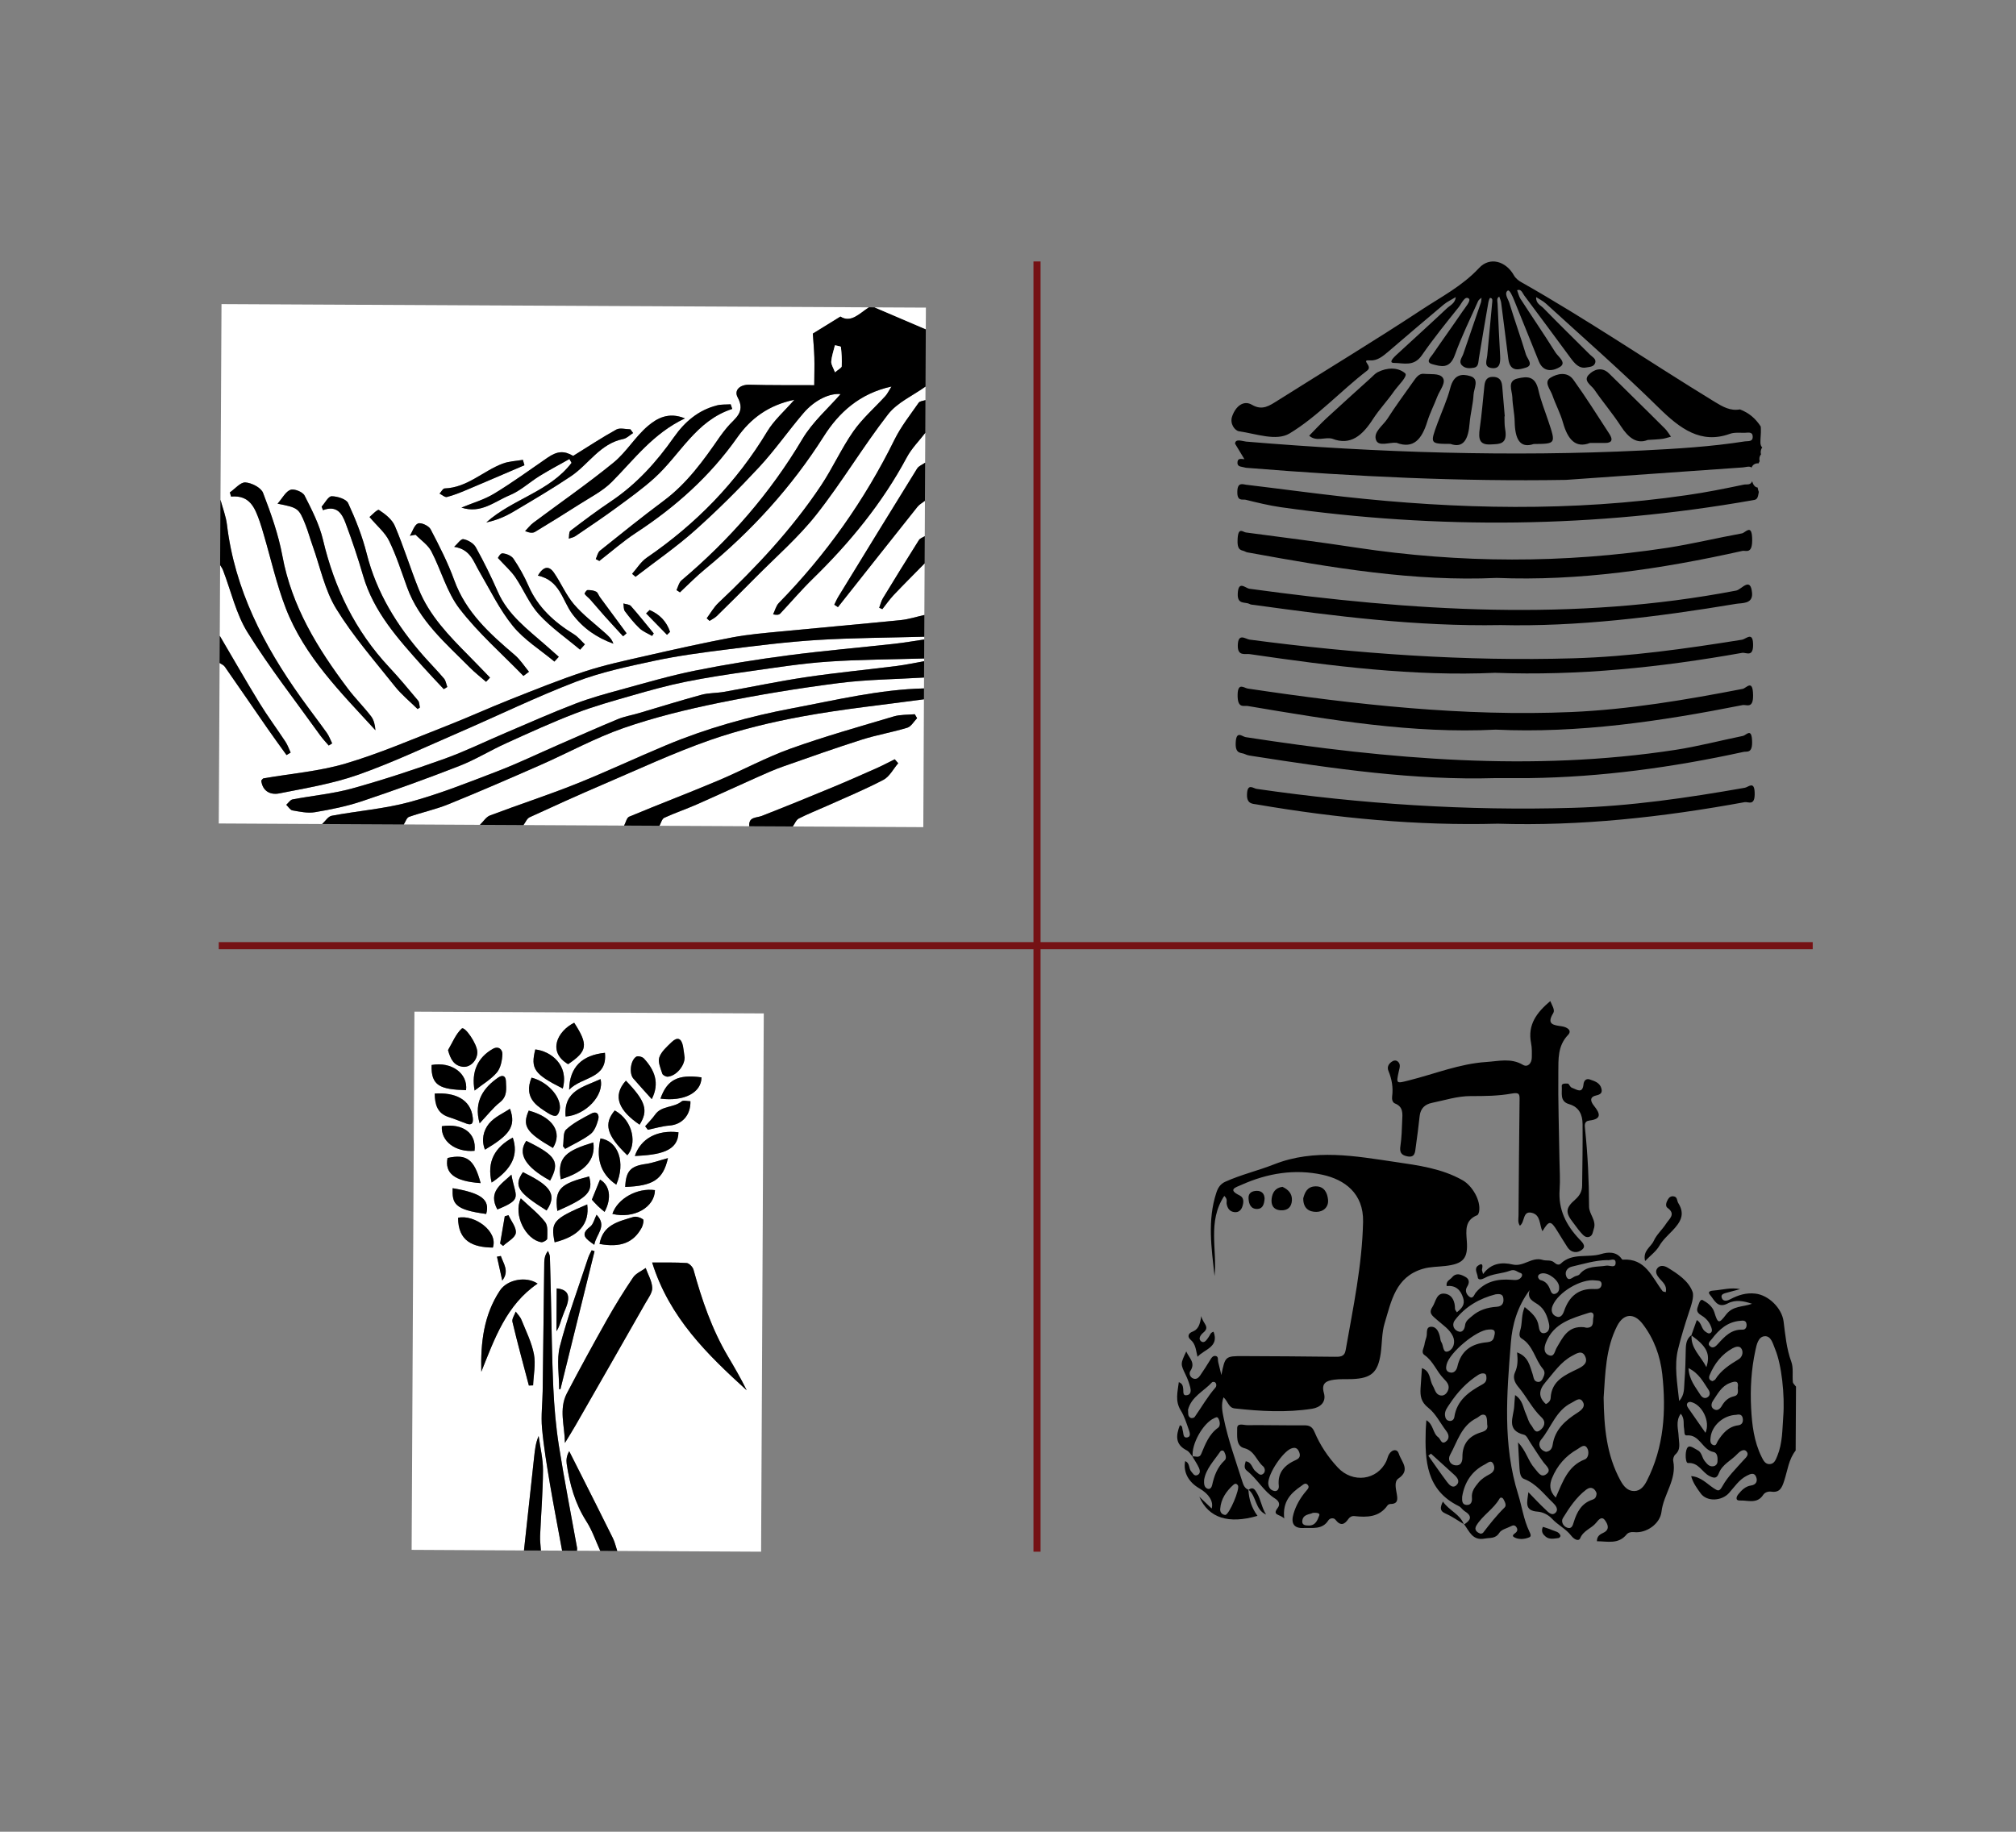 <?xml version="1.0" encoding="utf-8"?>
<!-- Generator: Adobe Illustrator 16.0.0, SVG Export Plug-In . SVG Version: 6.00 Build 0)  -->
<!DOCTYPE svg PUBLIC "-//W3C//DTD SVG 1.1//EN" "http://www.w3.org/Graphics/SVG/1.1/DTD/svg11.dtd">
<svg version="1.1" id="Layer_1" xmlns="http://www.w3.org/2000/svg" xmlns:xlink="http://www.w3.org/1999/xlink" x="0px" y="0px"
	 width="284.416px" height="258.441px" viewBox="0 0 284.416 258.441" enable-background="new 0 0 284.416 258.441"
	 xml:space="preserve">
<rect x="0" y="0" width="284.416" height="258.441" fill="#808080" stroke="none"/>
<g>
	<defs>
		
			<rect id="SVGID_1_" x="58.271" y="142.841" transform="matrix(-1 -0.005 0.005 -1 164.931 362.075)" width="49.342" height="75.958"/>
	</defs>
	<clipPath id="SVGID_2_">
		<use xlink:href="#SVGID_1_"  overflow="visible"/>
	</clipPath>
	<g clip-path="url(#SVGID_2_)">
		<defs>
			
				<rect id="SVGID_3_" x="58.271" y="142.841" transform="matrix(-1 -0.005 0.005 -1 164.931 362.075)" width="49.342" height="75.958"/>
		</defs>
		<clipPath id="SVGID_4_">
			<use xlink:href="#SVGID_3_"  overflow="visible"/>
		</clipPath>
		<path clip-path="url(#SVGID_4_)" fill="#FFFFFF" d="M73.922,218.753l-15.849-0.084l0.395-75.955l49.342,0.258l-0.396,75.957
			l-20.334-0.107c-0.201-0.6-0.335-1.234-0.613-1.797c-1.514-3.072-3.062-6.121-4.603-9.182c-0.522-1.031-1.04-2.061-1.562-3.093
			c-0.362,0.632-0.432,1.212-0.357,1.764c0.417,2.888,1.184,5.646,2.794,8.154c0.816,1.273,1.308,2.755,1.942,4.14l-3.284-0.016
			c0.005-0.15,0.038-0.304,0.007-0.449c-0.857-4.777-1.799-9.545-2.552-14.339c-0.431-2.714-0.661-5.479-0.793-8.226
			c-0.196-4.26-0.234-8.527-0.335-12.789c-0.051-1.883-0.079-3.774-0.145-5.661c-0.007-0.282-0.175-0.556-0.272-0.833
			c-0.412,0.545-0.508,1.05-0.522,1.562c-0.079,6.076-0.142,12.148-0.226,18.219c-0.026,1.738-0.249,3.484-0.093,5.205
			c0.239,2.634,0.678,5.252,1.113,7.865c0.535,3.152,1.146,6.289,1.721,9.434l-2.99-0.016c-0.038-0.691-0.144-1.387-0.112-2.076
			c0.129-3.078,0.391-6.158,0.407-9.236c0.007-1.614-0.396-3.23-0.613-4.846c-0.432,0.985-0.527,1.979-0.638,2.975
			C74.88,209.971,74.397,214.366,73.922,218.753 M79.699,203.585c0.503-0.83,1.021-1.648,1.505-2.492
			c3.295-5.749,6.594-11.503,9.871-17.269c0.391-0.684,0.976-1.437,0.941-2.138c-0.038-0.938-0.594-1.857-0.925-2.785
			c-0.599,0.438-1.377,0.756-1.772,1.334c-1.304,1.925-2.528,3.91-3.676,5.937c-1.94,3.446-3.838,6.913-5.671,10.417
			C78.815,198.81,79.672,201.204,79.699,203.585 M92.004,178.13c2.432,7.779,7.787,12.977,13.341,18.027
			c-0.806-1.647-1.718-3.211-2.638-4.767c-2.271-3.833-3.69-7.993-4.869-12.255c-0.107-0.386-0.618-0.913-0.971-0.937
			C95.273,178.092,93.665,178.138,92.004,178.13 M75.844,181.106c-1.569-1.07-4.263-0.616-5.321,0.982
			c-2.286,3.454-2.731,7.379-2.621,11.453C69.773,188.884,71.423,184.116,75.844,181.106 M83.879,176.533
			c-0.134-0.047-0.266-0.091-0.404-0.133c-0.163,0.345-0.369,0.676-0.491,1.038c-1.358,4.154-2.895,8.27-3.991,12.492
			c-0.499,1.905-0.099,4.041-0.11,6.073c0.066-0.005,0.127-0.009,0.188-0.013C80.679,189.509,82.282,183.021,83.879,176.533
			 M84.582,175.509c2.938,0.545,4.787-0.154,5.954-2.308c0.185-0.343,0.328-1.062,0.18-1.17c-0.364-0.255-0.975-0.45-1.375-0.325
			C87.303,172.339,85.054,172.762,84.582,175.509 M73.474,169.08c-1.097,2.36,0.712,5.817,2.883,6.181
			c0.261,0.049,0.846-0.312,0.846-0.488c0.01-0.795,0.134-1.803-0.285-2.344C75.978,171.228,74.737,170.271,73.474,169.08
			 M82.845,169.931c-4.802,2.042-5.181,2.49-4.596,5.347C81.664,174.425,83.202,172.675,82.845,169.931 M81.007,144.3
			c-2.357,1.168-3.826,4.092-0.86,5.846C82.888,148.302,83.022,147.418,81.007,144.3 M74.613,195.486
			c0.201-0.006,0.395-0.015,0.597-0.028c0.062-1.463,0.386-2.98,0.117-4.385c-0.319-1.675-1.119-3.262-1.764-4.861
			c-0.168-0.432-0.534-0.776-0.808-1.16c-0.163,0.484-0.562,1.021-0.462,1.441C73.009,189.506,73.824,192.493,74.613,195.486
			 M63.206,148.158c0.361,1.321,0.846,2.188,2.062,2.351c1.076,0.141,2.07-0.897,2.072-2.047c0.005-1.166-1.787-3.723-2.199-3.341
			C64.279,145.903,63.829,147.119,63.206,148.158 M61.33,154.294c0.026,1.504,0.333,2.794,2.008,3.324
			c0.836,0.26,1.648,0.616,2.478,0.914c0.819,0.299,0.958-0.134,0.886-0.826C66.416,155.052,64.116,154.099,61.33,154.294
			 M77.612,166.569c1.421-2.628,0.863-3.541-3.366-5.603C73.012,162.735,74.028,164.612,77.612,166.569 M74.991,152.046
			c-0.549,1.322-0.498,2.532,0.402,3.538c0.544,0.608,1.284,1.054,1.981,1.5c0.329,0.212,0.868,0.45,1.129,0.315
			c0.282-0.15,0.479-0.701,0.491-1.088C79.059,154.62,77.186,152.604,74.991,152.046 M94.233,163.4
			c-1.22,0.33-2.161,0.688-3.125,0.823c-2.142,0.299-2.81,0.992-2.903,3.241C92.105,167.323,93.552,166.454,94.233,163.4
			 M77.112,170.788c1.766-2.547-0.048-3.766-3.338-5.412C72.449,167.304,73.004,168.218,77.112,170.788 M79.794,157.529
			c2.789-0.179,5.506-2.991,4.927-5.28C82.371,153.36,79.479,153.821,79.794,157.529 M79.395,153.581
			c0.905-3.363-1.721-5.27-3.875-5.516C74.835,150.796,75.348,151.542,79.395,153.581 M69.533,176.021
			c0.779-2.298-2.621-4.705-4.909-4.206C64.64,175.116,66.682,175.983,69.533,176.021 M78.007,161.966
			c1.393-2.242-0.026-4.358-3.412-5.271C73.644,158.859,74.229,159.776,78.007,161.966 M83.703,161.188
			c-3.676,1.13-5.158,2.011-4.593,5.202C82.526,165.36,84.059,163.61,83.703,161.188 M97.405,155.374
			c-0.419-0.003-1.001-0.182-1.253,0.029c-1.114,0.921-2.834,0.563-3.74,1.875c-0.407,0.579-0.925,1.086-1.392,1.623
			c0.124,0.166,0.251,0.332,0.378,0.498c1.019-0.206,2.027-0.52,3.051-0.595C96.195,158.67,97.453,157.376,97.405,155.374
			 M67.667,158.489c1.086-1.148,1.879-2.184,2.868-2.971c1.068-0.85,0.879-1.91,0.841-2.968c-0.023-0.767-0.479-0.942-1.106-0.512
			C68.326,153.384,66.761,155.353,67.667,158.489 M96.585,149.22c-0.071-0.538-0.132-1.076-0.228-1.608
			c-0.228-1.134-0.783-1.361-1.603-0.577c-0.664,0.645-1.452,1.322-1.737,2.145c-0.228,0.648,0.18,1.548,0.417,2.303
			c0.067,0.213,0.524,0.451,0.778,0.428C95.39,151.802,96.574,150.417,96.585,149.22 M88.3,152.47
			c-1.998,2.209-0.908,4.281,1.931,6.209C91.503,156.694,91.099,155.356,88.3,152.47 M71.948,156.432
			c-0.903,0.614-2.188,1.157-2.966,2.109c-0.773,0.951-1.114,2.302-0.562,3.667C71.768,160.205,72.887,158.983,71.948,156.432
			 M66.955,153.865c1.148-0.898,2.322-1.577,3.142-2.55c0.539-0.637,0.742-1.695,0.783-2.578c0.017-0.629-0.524-1.221-1.358-0.746
			C67.379,149.21,66.466,151.237,66.955,153.865 M83.113,165.981c-3.919,1.014-4.938,1.691-4.482,4.87
			C82.956,168.96,83.712,168.136,83.113,165.981 M88.5,162.997c1.337-1.454,0.922-4.845-1.771-6.324
			C85.137,158.567,85.577,160.176,88.5,162.997 M86.942,167.146c1.347-3.135,0.283-6.145-2.229-6.527
			C84.136,163.187,84.515,165.496,86.942,167.146 M86.396,171.272c3.055,0.732,5.97-0.943,6.004-3.355
			C89.92,167.562,87.124,169.091,86.396,171.272 M65.754,153.812c0.283-2.384-2.082-4.058-4.866-3.551
			C60.791,153.213,62.108,153.706,65.754,153.812 M95.718,159.755c-3.012-0.379-5.343,0.913-6.155,3.346
			C93.04,162.94,95.68,162.458,95.718,159.755 M80.295,153.749c1.809-1.889,5.439-1.475,5.049-5.208
			C82.117,148.869,80.351,150.564,80.295,153.749 M79.433,161.724c0.096,0.12,0.194,0.242,0.295,0.371
			c1.202-0.68,2.499-1.256,3.591-2.096c0.557-0.429,0.867-1.294,1.074-2.029c0.198-0.688-0.168-1.283-0.985-0.846
			c-1.241,0.658-2.537,1.312-3.541,2.252C79.405,159.813,79.56,160.919,79.433,161.724 M91.95,155.077
			c1.152-2.271,0.402-4.103-1.107-5.736c-0.218-0.238-0.846-0.396-1.073-0.256c-0.824,0.502-1.037,2.365-0.419,3.085
			C90.179,153.131,91.043,154.067,91.95,155.077 M69.361,166.845c2.898-1.926,3.807-3.879,2.982-6.343
			C69.828,161.86,68.654,163.868,69.361,166.845 M67.808,166.924c-0.892-3.349-1.96-4.146-4.67-3.544
			C62.731,165.481,64.035,166.669,67.808,166.924 M93.178,155.007c3.33,0.43,5.784-0.841,5.789-3.002
			C95.651,151.542,94.108,152.343,93.178,155.007 M63.857,167.644c-0.067,2.15,0.206,3.033,4.734,3.633
			C69.142,169.299,67.99,168.331,63.857,167.644 M62.335,158.897c-0.15,2.133,1.948,3.71,4.615,3.471
			C67.25,159.898,65.321,158.446,62.335,158.897 M70.168,170.644c3.673-1.502,2.537-1.709,1.981-4.912
			C70.729,167.077,68.805,168.138,70.168,170.644 M78.537,181.782l-0.033,6.037c0.379-0.562,0.522-1.12,0.702-1.664
			c0.206-0.598,0.45-1.176,0.683-1.768C80.508,182.747,80.078,181.925,78.537,181.782 M83.497,169.259
			c0.228,0.248,0.522,0.585,0.834,0.886c0.295,0.292,0.618,0.552,0.963,0.842c1.059-1.974,0.712-3.796-0.645-4.557
			C84.301,167.29,83.942,168.171,83.497,169.259 M70.556,175.45c0.139,0.111,0.282,0.225,0.417,0.338
			c0.64-0.602,1.708-1.148,1.799-1.828c0.105-0.771-0.656-1.666-1.034-2.509c-0.176,0.048-0.353,0.103-0.525,0.155
			C70.993,172.882,70.774,174.165,70.556,175.45 M84.163,171.39c-0.309,0.596-0.455,1.347-0.91,1.689
			c-1.488,1.129-0.613,1.699,0.589,2.55C84.098,174.112,85.727,173.019,84.163,171.39 M70.657,177.208
			c-0.18,0.033-0.361,0.062-0.544,0.096c0.249,1.123,0.498,2.248,0.745,3.373C71.891,179.344,71.036,178.317,70.657,177.208"/>
		<path clip-path="url(#SVGID_4_)" fill-rule="evenodd" clip-rule="evenodd" d="M79.301,218.78
			c-0.575-3.145-1.186-6.281-1.721-9.434c-0.436-2.613-0.874-5.231-1.113-7.865c-0.156-1.721,0.066-3.467,0.093-5.205
			c0.084-6.07,0.146-12.143,0.226-18.219c0.015-0.513,0.11-1.018,0.522-1.562c0.098,0.28,0.266,0.551,0.272,0.833
			c0.065,1.887,0.094,3.778,0.145,5.665c0.101,4.258,0.139,8.525,0.335,12.785c0.132,2.746,0.362,5.512,0.793,8.226
			c0.753,4.794,1.694,9.562,2.552,14.339c0.031,0.146-0.002,0.299-0.007,0.449L79.301,218.78z"/>
		<path clip-path="url(#SVGID_4_)" fill-rule="evenodd" clip-rule="evenodd" d="M84.682,218.808
			c-0.635-1.385-1.126-2.866-1.942-4.14c-1.61-2.509-2.377-5.267-2.794-8.154c-0.074-0.552-0.005-1.132,0.357-1.764
			c0.521,1.032,1.039,2.062,1.562,3.093c1.541,3.061,3.089,6.109,4.603,9.182c0.278,0.562,0.412,1.197,0.613,1.797L84.682,218.808z"
			/>
		<path clip-path="url(#SVGID_4_)" fill-rule="evenodd" clip-rule="evenodd" d="M73.922,218.753
			c0.475-4.387,0.958-8.782,1.433-13.172c0.11-0.995,0.204-1.989,0.638-2.975c0.218,1.615,0.62,3.231,0.613,4.849
			c-0.017,3.075-0.278,6.155-0.407,9.233c-0.031,0.689,0.074,1.385,0.112,2.076L73.922,218.753z"/>
		<path clip-path="url(#SVGID_4_)" fill-rule="evenodd" clip-rule="evenodd" d="M79.699,203.585
			c-0.026-2.381-0.884-4.775,0.273-6.996c1.833-3.504,3.73-6.971,5.671-10.417c1.147-2.026,2.372-4.012,3.676-5.937
			c0.396-0.578,1.174-0.896,1.775-1.334c0.328,0.928,0.884,1.848,0.922,2.785c0.034,0.701-0.551,1.454-0.941,2.138
			c-3.277,5.766-6.576,11.52-9.871,17.269C80.719,201.937,80.202,202.755,79.699,203.585"/>
		<path clip-path="url(#SVGID_4_)" fill-rule="evenodd" clip-rule="evenodd" d="M92.004,178.13c1.66,0.008,3.269-0.038,4.863,0.069
			c0.353,0.023,0.863,0.551,0.971,0.937c1.179,4.262,2.598,8.422,4.869,12.255c0.92,1.556,1.832,3.119,2.638,4.767
			C99.792,191.106,94.436,185.909,92.004,178.13"/>
		<path clip-path="url(#SVGID_4_)" fill-rule="evenodd" clip-rule="evenodd" d="M75.844,181.106
			c-4.421,3.01-6.071,7.777-7.942,12.436c-0.11-4.074,0.335-7.999,2.621-11.453C71.582,180.49,74.275,180.036,75.844,181.106"/>
		<path clip-path="url(#SVGID_4_)" fill-rule="evenodd" clip-rule="evenodd" d="M83.879,176.533
			c-1.598,6.487-3.2,12.976-4.809,19.458c-0.062,0.004-0.122,0.008-0.188,0.013c0.012-2.032-0.384-4.168,0.11-6.073
			c1.097-4.223,2.633-8.338,3.991-12.488c0.122-0.366,0.328-0.697,0.491-1.042C83.614,176.442,83.746,176.486,83.879,176.533"/>
		<path clip-path="url(#SVGID_4_)" fill-rule="evenodd" clip-rule="evenodd" d="M84.582,175.509c0.473-2.747,2.722-3.17,4.759-3.803
			c0.4-0.125,1.011,0.07,1.375,0.325c0.148,0.107,0.005,0.827-0.18,1.17C89.369,175.354,87.514,176.054,84.582,175.509"/>
		<path clip-path="url(#SVGID_4_)" fill-rule="evenodd" clip-rule="evenodd" d="M73.474,169.08c1.263,1.19,2.504,2.147,3.443,3.349
			c0.419,0.541,0.295,1.549,0.285,2.344c0,0.177-0.585,0.537-0.846,0.488C74.186,174.897,72.377,171.44,73.474,169.08"/>
		<path clip-path="url(#SVGID_4_)" fill-rule="evenodd" clip-rule="evenodd" d="M82.845,169.931
			c0.356,2.744-1.182,4.494-4.596,5.347C77.665,172.421,78.043,171.973,82.845,169.931"/>
		<path clip-path="url(#SVGID_4_)" fill-rule="evenodd" clip-rule="evenodd" d="M81.007,144.3c2.018,3.118,1.881,4.002-0.86,5.846
			C77.181,148.392,78.65,145.468,81.007,144.3"/>
		<path clip-path="url(#SVGID_4_)" fill-rule="evenodd" clip-rule="evenodd" d="M74.613,195.486
			c-0.789-2.993-1.604-5.98-2.319-8.993c-0.101-0.42,0.299-0.957,0.462-1.441c0.273,0.384,0.64,0.729,0.808,1.16
			c0.645,1.6,1.444,3.187,1.764,4.861c0.269,1.404-0.056,2.922-0.117,4.391C75.007,195.472,74.814,195.48,74.613,195.486"/>
		<path clip-path="url(#SVGID_4_)" fill-rule="evenodd" clip-rule="evenodd" d="M63.206,148.158
			c0.623-1.039,1.083-2.255,1.936-3.037c0.412-0.382,2.204,2.175,2.199,3.341c-0.002,1.149-0.996,2.188-2.072,2.048
			C64.051,150.346,63.567,149.479,63.206,148.158"/>
		<path clip-path="url(#SVGID_4_)" fill-rule="evenodd" clip-rule="evenodd" d="M61.33,154.294c2.786-0.195,5.086,0.758,5.371,3.412
			c0.072,0.692-0.066,1.125-0.886,0.826c-0.829-0.298-1.642-0.654-2.478-0.914C61.663,157.088,61.356,155.798,61.33,154.294"/>
		<path clip-path="url(#SVGID_4_)" fill-rule="evenodd" clip-rule="evenodd" d="M77.612,166.569c-3.584-1.957-4.6-3.834-3.366-5.603
			C78.475,163.028,79.033,163.941,77.612,166.569"/>
		<path clip-path="url(#SVGID_4_)" fill-rule="evenodd" clip-rule="evenodd" d="M74.991,152.046
			c2.195,0.559,4.068,2.574,4.004,4.266c-0.012,0.387-0.209,0.938-0.491,1.09c-0.261,0.133-0.8-0.105-1.129-0.317
			c-0.697-0.446-1.438-0.892-1.981-1.5C74.493,154.578,74.442,153.368,74.991,152.046"/>
		<path clip-path="url(#SVGID_4_)" fill-rule="evenodd" clip-rule="evenodd" d="M94.233,163.4c-0.681,3.054-2.128,3.923-6.028,4.064
			c0.094-2.249,0.762-2.942,2.899-3.241C92.072,164.089,93.013,163.73,94.233,163.4"/>
		<path clip-path="url(#SVGID_4_)" fill-rule="evenodd" clip-rule="evenodd" d="M77.112,170.788
			c-4.107-2.57-4.663-3.484-3.338-5.412C77.064,167.022,78.877,168.241,77.112,170.788"/>
		<path clip-path="url(#SVGID_4_)" fill-rule="evenodd" clip-rule="evenodd" d="M79.794,157.529
			c-0.315-3.708,2.576-4.169,4.927-5.28C85.3,154.538,82.583,157.351,79.794,157.529"/>
		<path clip-path="url(#SVGID_4_)" fill-rule="evenodd" clip-rule="evenodd" d="M79.395,153.581
			c-4.047-2.039-4.56-2.785-3.875-5.516C77.674,148.312,80.3,150.218,79.395,153.581"/>
		<path clip-path="url(#SVGID_4_)" fill-rule="evenodd" clip-rule="evenodd" d="M69.533,176.021
			c-2.851-0.037-4.893-0.904-4.909-4.206C66.912,171.315,70.312,173.723,69.533,176.021"/>
		<path clip-path="url(#SVGID_4_)" fill-rule="evenodd" clip-rule="evenodd" d="M78.007,161.966
			c-3.778-2.189-4.363-3.106-3.412-5.271C77.981,157.607,79.4,159.724,78.007,161.966"/>
		<path clip-path="url(#SVGID_4_)" fill-rule="evenodd" clip-rule="evenodd" d="M83.703,161.188
			c0.356,2.423-1.177,4.173-4.593,5.202C78.544,163.198,80.022,162.317,83.703,161.188"/>
		<path clip-path="url(#SVGID_4_)" fill-rule="evenodd" clip-rule="evenodd" d="M97.405,155.374c0.048,2.002-1.21,3.296-2.956,3.431
			c-1.023,0.075-2.032,0.389-3.051,0.595c-0.127-0.166-0.254-0.332-0.378-0.498c0.467-0.537,0.984-1.044,1.392-1.623
			c0.906-1.308,2.626-0.954,3.74-1.875C96.404,155.192,96.986,155.371,97.405,155.374"/>
		<path clip-path="url(#SVGID_4_)" fill-rule="evenodd" clip-rule="evenodd" d="M67.667,158.489
			c-0.905-3.137,0.659-5.105,2.611-6.45c0.618-0.431,1.074-0.255,1.098,0.512c0.038,1.058,0.228,2.118-0.841,2.966
			C69.545,156.306,68.752,157.341,67.667,158.489"/>
		<path clip-path="url(#SVGID_4_)" fill-rule="evenodd" clip-rule="evenodd" d="M96.585,149.22
			c-0.012,1.197-1.195,2.582-2.372,2.689c-0.254,0.023-0.711-0.215-0.778-0.428c-0.237-0.755-0.645-1.654-0.417-2.303
			c0.285-0.822,1.073-1.5,1.737-2.145c0.819-0.784,1.375-0.557,1.603,0.577C96.454,148.144,96.514,148.682,96.585,149.22"/>
		<path clip-path="url(#SVGID_4_)" fill-rule="evenodd" clip-rule="evenodd" d="M88.3,152.47c2.799,2.887,3.203,4.225,1.931,6.209
			C87.392,156.751,86.302,154.679,88.3,152.47"/>
		<path clip-path="url(#SVGID_4_)" fill-rule="evenodd" clip-rule="evenodd" d="M71.948,156.432c0.939,2.552-0.18,3.773-3.528,5.776
			c-0.552-1.365-0.211-2.716,0.562-3.667C69.76,157.589,71.044,157.046,71.948,156.432"/>
		<path clip-path="url(#SVGID_4_)" fill-rule="evenodd" clip-rule="evenodd" d="M66.959,153.865
			c-0.493-2.628,0.42-4.655,2.562-5.874c0.834-0.475,1.375,0.117,1.358,0.746c-0.041,0.883-0.244,1.941-0.778,2.578
			C69.277,152.288,68.103,152.967,66.959,153.865"/>
		<path clip-path="url(#SVGID_4_)" fill-rule="evenodd" clip-rule="evenodd" d="M83.113,165.981c0.6,2.154-0.155,2.979-4.482,4.87
			C78.175,167.673,79.194,166.995,83.113,165.981"/>
		<path clip-path="url(#SVGID_4_)" fill-rule="evenodd" clip-rule="evenodd" d="M88.5,162.997c-2.923-2.821-3.362-4.426-1.771-6.324
			C89.421,158.152,89.836,161.543,88.5,162.997"/>
		<path clip-path="url(#SVGID_4_)" fill-rule="evenodd" clip-rule="evenodd" d="M86.942,167.146
			c-2.427-1.649-2.806-3.959-2.229-6.527C87.225,161.001,88.289,164.011,86.942,167.146"/>
		<path clip-path="url(#SVGID_4_)" fill-rule="evenodd" clip-rule="evenodd" d="M86.396,171.272
			c0.724-2.182,3.524-3.711,6.004-3.355C92.366,170.329,89.451,172.005,86.396,171.272"/>
		<path clip-path="url(#SVGID_4_)" fill-rule="evenodd" clip-rule="evenodd" d="M65.754,153.812c-3.646-0.106-4.959-0.6-4.866-3.551
			C63.672,149.755,66.038,151.429,65.754,153.812"/>
		<path clip-path="url(#SVGID_4_)" fill-rule="evenodd" clip-rule="evenodd" d="M95.718,159.755
			c-0.038,2.703-2.679,3.186-6.155,3.346C90.375,160.668,92.707,159.376,95.718,159.755"/>
		<path clip-path="url(#SVGID_4_)" fill-rule="evenodd" clip-rule="evenodd" d="M80.295,153.749c0.056-3.185,1.821-4.88,5.049-5.208
			C85.735,152.274,82.104,151.86,80.295,153.749"/>
		<path clip-path="url(#SVGID_4_)" fill-rule="evenodd" clip-rule="evenodd" d="M79.433,161.724c0.127-0.805-0.028-1.91,0.429-2.348
			c1.009-0.939,2.305-1.594,3.546-2.252c0.817-0.438,1.184,0.157,0.985,0.846c-0.207,0.735-0.518,1.601-1.074,2.029
			c-1.092,0.84-2.389,1.416-3.591,2.096C79.627,161.966,79.529,161.844,79.433,161.724"/>
		<path clip-path="url(#SVGID_4_)" fill-rule="evenodd" clip-rule="evenodd" d="M91.95,155.077c-0.906-1.01-1.771-1.946-2.6-2.907
			c-0.618-0.72-0.405-2.583,0.419-3.085c0.228-0.141,0.855,0.018,1.073,0.256C92.352,150.975,93.102,152.806,91.95,155.077"/>
		<path clip-path="url(#SVGID_4_)" fill-rule="evenodd" clip-rule="evenodd" d="M69.361,166.845
			c-0.707-2.977,0.467-4.984,2.982-6.343C73.167,162.966,72.259,164.919,69.361,166.845"/>
		<path clip-path="url(#SVGID_4_)" fill-rule="evenodd" clip-rule="evenodd" d="M67.808,166.924
			c-3.773-0.255-5.077-1.442-4.67-3.544C65.848,162.778,66.917,163.575,67.808,166.924"/>
		<path clip-path="url(#SVGID_4_)" fill-rule="evenodd" clip-rule="evenodd" d="M93.178,155.007c0.93-2.664,2.473-3.465,5.789-3.002
			C98.962,154.166,96.508,155.437,93.178,155.007"/>
		<path clip-path="url(#SVGID_4_)" fill-rule="evenodd" clip-rule="evenodd" d="M63.857,167.644
			c4.133,0.688,5.285,1.655,4.734,3.633C64.063,170.677,63.79,169.794,63.857,167.644"/>
		<path clip-path="url(#SVGID_4_)" fill-rule="evenodd" clip-rule="evenodd" d="M62.335,158.897
			c2.985-0.451,4.914,1.001,4.615,3.471C64.284,162.607,62.185,161.03,62.335,158.897"/>
		<path clip-path="url(#SVGID_4_)" fill-rule="evenodd" clip-rule="evenodd" d="M70.168,170.644
			c-1.363-2.506,0.561-3.566,1.981-4.912C72.706,168.935,73.841,169.142,70.168,170.644"/>
		<path clip-path="url(#SVGID_4_)" fill-rule="evenodd" clip-rule="evenodd" d="M78.537,181.782
			c1.543,0.143,1.972,0.965,1.352,2.605c-0.232,0.592-0.477,1.17-0.683,1.768c-0.18,0.544-0.323,1.102-0.702,1.664L78.537,181.782z"
			/>
		<path clip-path="url(#SVGID_4_)" fill-rule="evenodd" clip-rule="evenodd" d="M83.501,169.259c0.44-1.088,0.8-1.969,1.147-2.829
			c1.356,0.761,1.703,2.583,0.645,4.557c-0.345-0.29-0.668-0.55-0.963-0.842C84.019,169.844,83.724,169.507,83.501,169.259"/>
		<path clip-path="url(#SVGID_4_)" fill-rule="evenodd" clip-rule="evenodd" d="M70.556,175.45c0.218-1.285,0.437-2.568,0.656-3.844
			c0.173-0.053,0.35-0.107,0.525-0.155c0.378,0.843,1.14,1.737,1.034,2.509c-0.091,0.68-1.159,1.227-1.799,1.828
			C70.838,175.675,70.695,175.562,70.556,175.45"/>
		<path clip-path="url(#SVGID_4_)" fill-rule="evenodd" clip-rule="evenodd" d="M84.163,171.39c1.564,1.629-0.064,2.723-0.321,4.241
			c-1.207-0.853-2.077-1.423-0.589-2.552C83.708,172.736,83.854,171.985,84.163,171.39"/>
		<path clip-path="url(#SVGID_4_)" fill-rule="evenodd" clip-rule="evenodd" d="M70.657,177.208
			c0.379,1.109,1.234,2.136,0.201,3.469c-0.247-1.125-0.496-2.25-0.745-3.373C70.295,177.27,70.477,177.241,70.657,177.208"/>
	</g>
</g>
<g>
	<defs>
		
			<rect id="SVGID_5_" x="31.055" y="43.138" transform="matrix(-1 -0.005 0.005 -1 161.098 160.001)" width="99.403" height="73.306"/>
	</defs>
	<clipPath id="SVGID_6_">
		<use xlink:href="#SVGID_5_"  overflow="visible"/>
	</clipPath>
	<g clip-path="url(#SVGID_6_)">
		<defs>
			
				<rect id="SVGID_7_" x="31.055" y="43.138" transform="matrix(-1 -0.005 0.005 -1 161.098 160.001)" width="99.403" height="73.306"/>
		</defs>
		<clipPath id="SVGID_8_">
			<use xlink:href="#SVGID_7_"  overflow="visible"/>
		</clipPath>
		<path clip-path="url(#SVGID_8_)" fill="#FFFFFF" d="M130.557,61.05l-0.025,4.224c-0.387,0.276-0.917,0.467-1.148,0.839
			c-3.723,6.004-7.413,12.033-11.099,18.052c-0.227,0.372-0.396,0.773-0.585,1.155c0.174,0.116,0.342,0.228,0.518,0.341
			c3.736-4.722,7.469-9.449,11.221-14.159c0.277-0.347,0.711-0.572,1.068-0.856l-0.025,4.99c-0.286,0.188-0.682,0.303-0.846,0.568
			c-1.721,2.72-3.407,5.459-5.082,8.214c-0.24,0.4-0.346,0.885-0.514,1.332c0.148,0.067,0.291,0.13,0.438,0.195
			c0.535-0.668,1.027-1.382,1.611-2.003c1.436-1.512,2.916-2.982,4.372-4.47l-0.038,7.293c-1.106,0.245-2.196,0.607-3.319,0.721
			c-5.63,0.568-11.271,1.057-16.913,1.601c-2.28,0.226-4.586,0.411-6.837,0.837c-4.131,0.785-8.237,1.704-12.335,2.632
			c-2.874,0.657-5.768,1.275-8.558,2.192c-3.559,1.165-7.038,2.581-10.526,3.96c-3.021,1.199-5.974,2.549-8.999,3.732
			c-4.716,1.839-9.378,3.867-14.211,5.295c-3.732,1.102-7.699,1.411-11.558,2.087c-0.096,0.019-0.168,0.165-0.307,0.309
			c0.168,1.494,1.284,2.062,2.537,1.809c3.728-0.74,7.522-1.363,11.082-2.619c4.876-1.713,9.576-3.942,14.326-5.997
			c5.481-2.375,10.862-4.997,16.437-7.134c3.534-1.353,7.304-2.148,11.023-2.947c3.333-0.713,6.736-1.167,10.123-1.592
			c4.291-0.54,8.587-1.088,12.899-1.355c5.031-0.309,10.08-0.32,15.119-0.462v0.387c-1.418,0.206-2.826,0.456-4.253,0.614
			c-4.978,0.549-9.979,0.969-14.939,1.624c-4.396,0.576-8.781,1.277-13.118,2.15c-3.518,0.708-6.972,1.723-10.438,2.669
			c-2.184,0.598-4.384,1.194-6.496,2.006c-3.319,1.272-6.571,2.721-9.841,4.113c-2.873,1.218-5.688,2.608-8.616,3.656
			c-4.296,1.539-8.633,2.972-13.025,4.19c-2.738,0.757-5.612,1.011-8.415,1.55c-0.328,0.064-0.584,0.495-0.879,0.753
			c0.29,0.275,0.542,0.733,0.871,0.791c1.043,0.179,2.155,0.426,3.172,0.256c2.234-0.378,4.485-0.831,6.631-1.55
			c4.636-1.552,9.238-3.219,13.791-4.997c2.242-0.879,4.325-2.174,6.53-3.172c3.218-1.462,6.441-2.937,9.744-4.208
			c2.634-1.015,5.368-1.778,8.085-2.554c2.474-0.71,4.961-1.403,7.485-1.915c3.021-0.61,6.075-1.071,9.129-1.5
			c3.647-0.515,7.3-1.096,10.972-1.347c4.523-0.312,9.066-0.312,13.594-0.448v0.383c-1.287,0.229-2.566,0.509-3.863,0.676
			c-4.27,0.536-8.561,0.944-12.818,1.578c-3.862,0.572-7.686,1.39-11.536,2.069C101.111,97.8,100,97.75,98.97,98.026
			c-2.979,0.809-5.928,1.732-8.89,2.604c-0.972,0.286-1.986,0.453-2.911,0.835c-2.814,1.166-5.6,2.404-8.389,3.62
			c-2.87,1.252-5.685,2.609-8.595,3.729c-4.077,1.564-8.158,3.197-12.361,4.337c-3.588,0.978-7.358,1.255-11.031,1.946
			c-0.505,0.095-0.896,0.762-1.342,1.163l-14.586-0.076l0.117-22.643c0.245,0.166,0.568,0.284,0.728,0.515
			c2.02,2.895,4.01,5.81,6.021,8.71c0.879,1.269,1.792,2.512,2.693,3.765c0.193-0.112,0.387-0.235,0.581-0.351
			c-0.24-0.515-0.425-1.068-0.736-1.537c-1.212-1.841-2.533-3.614-3.681-5.487c-1.915-3.12-3.724-6.303-5.583-9.453l0.051-9.981
			c0.143,0.246,0.32,0.481,0.416,0.745c1.132,2.942,1.83,6.154,3.467,8.778c3.117,5.003,6.773,9.676,10.215,14.479
			c0.366,0.515,0.812,0.977,1.224,1.463c0.16-0.102,0.32-0.205,0.484-0.299c-0.248-0.501-0.433-1.039-0.749-1.483
			c-1.204-1.684-2.465-3.323-3.673-5.009c-5.247-7.358-9.315-15.216-10.417-24.352c-0.143-1.197-0.602-2.354-0.917-3.532
			l0.143-27.632l91.344,0.476c-1.346,0.871-2.541,2.261-4.025,1.308c-1.494,0.924-2.734,1.692-3.893,2.405
			c0.076,1.121,0.182,2.242,0.215,3.37c0.034,1.197-0.008,2.404-0.016,3.908c-3.152-0.017-6.135,0.02-9.113-0.067
			c-1.38-0.04-2.234,0.787-1.691,1.781c1.194,2.176-0.484,2.998-1.473,4.218c-0.362,0.439-0.723,0.883-1.043,1.348
			c-2.284,3.32-4.619,6.571-7.913,9.022c-3.059,2.278-6.025,4.668-8.999,7.049c-0.312,0.252-0.4,0.782-0.589,1.186
			c0.164,0.083,0.333,0.172,0.501,0.261c1.716-1.33,3.353-2.777,5.158-3.961c5.57-3.644,10.438-7.973,14.288-13.439
			c1.914-2.723,4.451-4.59,8.069-5.339c-1.418,1.63-2.869,2.886-3.812,4.447c-4.35,7.228-10.076,13.084-17.014,17.836
			c-0.82,0.56-1.384,1.504-2.065,2.274c0.164,0.136,0.324,0.28,0.484,0.417c2.802-2.163,5.73-4.18,8.368-6.529
			c3.168-2.825,6.185-5.833,9.071-8.945c2.221-2.389,4.098-5.099,6.223-7.587c1.666-1.959,3.795-2.87,5.268-2.716
			c-1.713,1.973-3.947,3.917-5.386,6.333c-4.548,7.659-10.282,14.233-17.06,19.95c-0.366,0.305-0.48,0.907-0.703,1.372
			c0.16,0.107,0.324,0.212,0.483,0.314c1.174-1.088,2.289-2.243,3.525-3.255c6.568-5.38,12.197-11.552,16.774-18.759
			c2.1-3.315,5.032-6.044,9.546-7.022c-0.412,0.648-0.585,1.039-0.854,1.336c-1.514,1.66-3.243,3.159-4.518,4.979
			c-1.695,2.421-2.916,5.17-4.557,7.636c-4.098,6.151-9.116,11.515-14.485,16.57c-0.652,0.618-1.111,1.446-1.653,2.179
			c0.13,0.119,0.269,0.247,0.404,0.364c0.341-0.223,0.732-0.401,1.018-0.682c1.826-1.79,3.643-3.595,5.44-5.41
			c2.907-2.943,6.071-5.682,8.616-8.909c3.584-4.537,6.555-9.567,10.102-14.138c1.3-1.672,3.512-2.642,5.309-3.932l-0.013,1.918
			c-0.327,0.116-0.804,0.134-0.968,0.368c-1.182,1.704-2.498,3.361-3.411,5.21c-4.22,8.562-9.655,16.234-16.324,23.053
			c-0.395,0.411-0.542,1.062-0.807,1.604c0.593,0.121,0.85,0.05,1.005-0.11c1.544-1.643,3.008-3.366,4.62-4.937
			c5.213-5.084,9.777-10.646,13.231-17.094C128.6,63.27,129.668,62.211,130.557,61.05 M32.429,69.473
			c0.06,0.198,0.114,0.389,0.168,0.587c2.689-0.242,3.374,1.645,4.047,3.534c0.214,0.595,0.378,1.213,0.564,1.826
			c1.022,3.471,1.809,7.028,3.109,10.394c2.642,6.822,7.788,11.909,12.647,17.211c-0.055-0.727-0.211-1.442-0.615-1.966
			c-1.035-1.341-2.255-2.546-3.272-3.9C44.82,91.5,41.16,85.579,39.838,78.43c-0.56-3.036-1.616-6.002-2.726-8.888
			c-0.282-0.74-1.603-1.418-2.495-1.477C33.927,68.02,33.162,68.966,32.429,69.473 M80.862,64.326
			c-1.287-0.755-2.233-0.701-3.635,0.26c-2.49,1.714-4.939,3.503-7.522,5.066c-1.409,0.856-3.059,1.323-4.603,1.96
			c2.751,0.909,4.666-0.857,6.803-1.738c1.522-0.631,2.801-1.841,4.228-2.722c1.371-0.842,2.797-1.595,4.198-2.388
			c0.102,0.181,0.202,0.359,0.303,0.539c-3.101,4.074-8.338,5.097-12.024,8.404c1.397-0.287,2.659-0.821,3.829-1.515
			c2.726-1.615,5.465-3.225,8.094-4.988c2.508-1.682,4.119-4.615,7.392-5.265c0.5-0.099,0.929-0.551,1.393-0.844
			c-0.126-0.17-0.256-0.347-0.383-0.52c-0.673-0.004-1.477-0.252-1.986,0.03C84.947,61.708,83.037,62.977,80.862,64.326
			 M58.913,100.038c0.11-0.076,0.215-0.145,0.324-0.215c-0.08-0.333-0.059-0.74-0.252-0.976c-1.33-1.588-2.651-3.189-4.068-4.697
			c-4.796-5.128-7.737-11.171-9.344-17.975c-0.518-2.179-1.578-4.245-2.604-6.258c-0.256-0.514-1.447-0.995-1.977-0.814
			c-0.677,0.233-1.127,1.153-1.834,1.963c2.865,0.551,3.008,0.639,3.904,2.877c0.404,1.001,0.681,2.053,1.047,3.071
			c1.065,2.985,1.704,6.235,3.328,8.884c2.386,3.882,5.436,7.361,8.284,10.948C56.65,98.017,57.84,98.979,58.913,100.038
			 M62.607,97.229c0.164-0.101,0.328-0.198,0.497-0.303c-0.152-0.397-0.206-0.884-0.467-1.191c-0.934-1.102-1.952-2.132-2.907-3.214
			c-3.711-4.227-6.606-8.883-8.002-14.424c-0.615-2.436-1.553-4.815-2.609-7.1c-0.27-0.591-1.527-0.976-2.331-0.98
			c-0.476-0.002-0.943,0.946-1.414,1.468c0.059,0.168,0.126,0.33,0.194,0.494c1.981-0.745,2.696,0.528,3.197,1.86
			c0.909,2.428,1.742,4.897,2.461,7.388c1.498,5.144,4.977,8.959,8.414,12.808C60.609,95.117,61.619,96.167,62.607,97.229
			 M96.626,59.03c-2.322-0.959-3.963,0.013-5.204,1.059c-1.801,1.519-3.05,3.7-4.868,5.176c-3.647,2.977-7.534,5.668-11.308,8.488
			c-0.438,0.333-0.783,0.787-1.166,1.18c0.711,0.286,1.115,0.28,1.414,0.101c2.079-1.26,4.148-2.533,6.197-3.848
			c1.582-1.016,3.332-1.889,4.636-3.204C89.465,64.822,92.125,61.166,96.626,59.03 M103.303,57.695
			c-0.071-0.219-0.147-0.436-0.223-0.65c-0.652,0.046-1.33-0.006-1.952,0.158c-2.613,0.669-4.536,2.32-6.05,4.481
			c-2.465,3.51-5.292,6.649-8.895,9.055c-1.956,1.311-3.845,2.729-5.717,4.157c-0.223,0.17-0.156,0.721-0.223,1.098
			c0.312-0.113,0.665-0.166,0.925-0.345c1.965-1.332,3.934-2.65,5.848-4.057c1.805-1.326,3.639-2.641,5.297-4.138
			C95.953,64.171,98.166,59.351,103.303,57.695 M52.132,72.948c1.077,1.279,2.2,2.192,2.768,3.368
			c1.019,2.091,1.733,4.342,2.529,6.538c1.712,4.737,5.449,7.889,8.839,11.313c0.719,0.729,1.535,1.355,2.306,2.032
			c0.189-0.197,0.37-0.396,0.555-0.599c-0.998-1.027-1.986-2.064-2.996-3.082c-2.79-2.821-5.57-5.664-7.076-9.424
			c-1.178-2.934-2.104-5.972-3.345-8.875c-0.391-0.93-1.372-1.693-2.259-2.272C53.255,71.822,52.346,72.775,52.132,72.948
			 M73.845,95.368c0.256-0.195,0.522-0.394,0.782-0.584c-0.665-0.804-1.233-1.714-2.015-2.378
			c-3.509-2.989-6.887-6.016-8.532-10.555c-0.896-2.476-2.112-4.845-3.332-7.18c-0.253-0.484-1.334-0.986-1.771-0.816
			c-0.53,0.212-0.779,1.127-1.153,1.735c0.27-0.044,0.534-0.097,0.804-0.143c0.749,0.766,1.733,1.414,2.217,2.322
			c1.401,2.682,2.188,5.793,3.997,8.132C67.483,89.33,70.807,92.242,73.845,95.368 M78.215,93.342
			c0.207-0.225,0.417-0.448,0.619-0.675c-0.623-0.554-1.254-1.108-1.881-1.662c-2.537-2.229-5.289-4.25-6.715-7.497
			c-0.942-2.144-1.973-4.253-3.113-6.294c-0.307-0.56-1.111-1.031-1.754-1.142c-0.357-0.062-0.858,0.696-1.296,1.081
			c2.276,0.349,2.702,2.028,3.488,3.376c1.544,2.638,2.89,5.45,4.796,7.798C73.958,90.287,76.238,91.692,78.215,93.342
			 M81.838,91.667c0.227-0.25,0.45-0.504,0.677-0.757c-0.509-0.473-0.956-1.052-1.536-1.414c-2.773-1.706-5.095-3.787-6.433-6.864
			c-0.577-1.326-1.3-2.606-2.112-3.808c-0.291-0.425-1.022-0.728-1.565-0.749c-0.307-0.012-0.635,0.667-0.623,0.65
			c1.001,1.098,1.852,1.833,2.461,2.731c1.162,1.714,1.96,3.731,3.332,5.234C77.749,88.554,79.886,90.031,81.838,91.667
			 M75.881,81.212c3.134,0.665,3.454,3.532,4.855,5.407c1.54,2.048,3.445,3.34,5.797,4.199c-0.239-0.718-0.736-1.119-1.211-1.55
			c-1.469-1.315-3.071-2.514-4.346-4.003c-1.127-1.321-1.826-3.012-2.823-4.458C77.454,79.791,76.68,79.879,75.881,81.212
			 M73.987,65.64c-0.071-0.252-0.147-0.505-0.219-0.759c-0.959,0.168-1.969,0.193-2.865,0.532c-2.769,1.054-4.985,3.389-8.183,3.5
			c-0.245,0.008-0.472,0.478-0.707,0.728c0.354,0.175,0.761,0.551,1.043,0.478c0.955-0.246,1.884-0.625,2.797-1.007
			C68.569,67.969,71.278,66.797,73.987,65.64 M87.905,89.77c0.164-0.136,0.328-0.281,0.492-0.418
			c-1.253-1.702-2.512-3.4-3.765-5.106c-0.189-0.254-0.282-0.643-0.526-0.765c-0.357-0.179-0.812-0.238-1.22-0.225
			c-0.151,0.008-0.455,0.473-0.409,0.534c0.219,0.307,0.548,0.526,0.8,0.814c0.698,0.78,1.368,1.59,2.066,2.371
			C86.188,87.917,87.05,88.84,87.905,89.77 M91.994,89.724c0.081-0.119,0.156-0.233,0.236-0.35c-1.069-1.296-2.112-2.61-3.223-3.868
			c-0.219-0.245-0.694-0.248-1.056-0.362c0.06,0.365,0.008,0.823,0.207,1.091c0.635,0.846,1.304,1.683,2.07,2.413
			C90.715,89.112,91.396,89.371,91.994,89.724 M94.098,89.566c0.143-0.139,0.291-0.278,0.434-0.415
			c-0.497-1.475-1.481-2.482-2.882-3.081c-0.168,0.157-0.333,0.321-0.497,0.477C92.133,87.555,93.118,88.562,94.098,89.566"/>
		<path clip-path="url(#SVGID_8_)" fill-rule="evenodd" clip-rule="evenodd" fill="#FFFFFF" d="M105.705,116.573l-12.668-0.064
			c0.219-0.385,0.345-0.968,0.673-1.122c1.477-0.682,3.029-1.203,4.527-1.861c2.873-1.264,5.721-2.589,8.595-3.866
			c1.203-0.537,2.407-1.076,3.648-1.513c3.702-1.302,7.4-2.613,11.137-3.801c2.095-0.663,4.282-1.026,6.386-1.672
			c0.542-0.167,0.925-0.88,1.38-1.344c-0.109-0.187-0.219-0.373-0.324-0.557c-0.992,0.092-2.032,0.033-2.961,0.307
			c-4.885,1.455-9.791,2.832-14.583,4.552c-3.5,1.258-6.803,3.069-10.24,4.516c-4.148,1.747-8.36,3.35-12.512,5.081
			c-0.35,0.145-0.48,0.824-0.711,1.253l-14.203-0.073c0.286-0.373,0.487-0.92,0.867-1.099c3.395-1.562,6.798-3.106,10.235-4.578
			c5.049-2.162,10.038-4.497,15.208-6.308c4.25-1.479,8.684-2.549,13.114-3.357c5.65-1.038,11.389-1.622,17.086-2.404l-0.093,18.04
			l-18.419-0.097c0.278-0.383,0.476-0.932,0.854-1.124c1.279-0.654,2.621-1.175,3.93-1.762c2.685-1.205,5.41-2.331,8.006-3.694
			c0.863-0.454,1.397-1.544,2.083-2.341c-0.164-0.186-0.323-0.373-0.492-0.557c-0.829,0.41-1.641,0.845-2.482,1.222
			c-2.069,0.915-4.128,1.834-6.218,2.7c-3.332,1.382-6.673,2.746-10.03,4.06C106.71,115.42,105.596,115.208,105.705,116.573"/>
		<path clip-path="url(#SVGID_8_)" fill-rule="evenodd" clip-rule="evenodd" d="M130.59,54.529c-1.797,1.29-4.009,2.254-5.309,3.935
			c-3.547,4.567-6.518,9.597-10.102,14.134c-2.545,3.227-5.709,5.97-8.616,8.906c-1.797,1.818-3.614,3.625-5.44,5.413
			c-0.286,0.28-0.677,0.458-1.018,0.682c-0.135-0.118-0.273-0.246-0.404-0.364c0.542-0.733,1.001-1.561,1.653-2.179
			c5.369-5.055,10.387-10.418,14.485-16.57c1.641-2.465,2.861-5.214,4.557-7.636c1.274-1.82,3.004-3.319,4.518-4.979
			c0.27-0.297,0.442-0.684,0.854-1.336c-4.514,0.978-7.446,3.707-9.546,7.018c-4.573,7.211-10.206,13.381-16.774,18.764
			c-1.237,1.012-2.352,2.167-3.525,3.256c-0.16-0.107-0.324-0.208-0.483-0.315c0.223-0.46,0.336-1.066,0.703-1.372
			c6.777-5.72,12.511-12.287,17.063-19.955c1.435-2.413,3.669-4.356,5.382-6.329c-1.473-0.154-3.602,0.757-5.268,2.716
			c-2.125,2.488-4.001,5.198-6.223,7.591c-2.886,3.107-5.903,6.118-9.071,8.94c-2.638,2.348-5.566,4.367-8.368,6.529
			c-0.16-0.137-0.32-0.28-0.484-0.417c0.682-0.77,1.245-1.712,2.065-2.274c6.938-4.752,12.664-10.606,17.014-17.834
			c0.943-1.565,2.394-2.823,3.812-4.449c-3.619,0.749-6.155,2.617-8.069,5.341c-3.85,5.463-8.717,9.799-14.284,13.438
			c-1.809,1.184-3.445,2.631-5.162,3.961c-0.168-0.086-0.337-0.175-0.501-0.263c0.189-0.402,0.278-0.932,0.589-1.184
			c2.974-2.381,5.94-4.771,8.999-7.049c3.294-2.453,5.629-5.705,7.913-9.022c0.32-0.465,0.682-0.909,1.043-1.348
			c0.989-1.216,2.667-2.045,1.473-4.218c-0.543-0.995,0.311-1.826,1.691-1.781c2.979,0.086,5.961,0.05,9.113,0.067
			c0.008-1.504,0.05-2.707,0.016-3.908c-0.033-1.127-0.139-2.249-0.215-3.372c1.162-0.711,2.398-1.479,3.893-2.403
			c1.484,0.953,2.68-0.438,4.025-1.308l0.767,0.004c2.423,1.039,4.851,2.074,7.274,3.109L130.59,54.529z M117.801,52.526
			c0.5-0.438,0.934-0.635,0.941-0.852c0.047-0.909-0.008-1.815-0.108-2.716c-0.017-0.111-0.552-0.166-0.842-0.244
			c-0.185,0.761-0.454,1.512-0.518,2.282C117.24,51.426,117.564,51.883,117.801,52.526"/>
		<path clip-path="url(#SVGID_8_)" fill-rule="evenodd" clip-rule="evenodd" fill="#FFFFFF" d="M67.71,116.376l-10.745-0.058
			c0.24-0.367,0.408-0.951,0.74-1.068c1.835-0.646,3.758-1.047,5.554-1.778c4.354-1.767,8.667-3.64,12.971-5.535
			c3.921-1.72,7.708-3.813,11.737-5.218c4.367-1.519,8.911-2.626,13.447-3.553c5.595-1.141,11.254-2.065,16.916-2.791
			c3.984-0.512,8.032-0.537,12.045-0.783l-0.008,1.537c-6.298,0.15-12.377,1.63-18.528,2.792
			c-6.155,1.159-12.108,2.821-17.864,5.222c-4.262,1.779-8.447,3.761-12.735,5.471c-3.992,1.592-8.085,2.919-12.108,4.438
			C68.573,115.265,68.182,115.923,67.71,116.376"/>
		<path clip-path="url(#SVGID_8_)" fill-rule="evenodd" clip-rule="evenodd" d="M130.404,89.835
			c-5.039,0.143-10.088,0.153-15.119,0.462c-4.312,0.267-8.608,0.815-12.899,1.355c-3.387,0.425-6.79,0.879-10.123,1.592
			c-3.719,0.799-7.489,1.594-11.023,2.947c-5.574,2.137-10.955,4.758-16.437,7.134c-4.75,2.055-9.45,4.284-14.321,6.001
			c-3.564,1.251-7.358,1.875-11.086,2.615c-1.253,0.253-2.369-0.315-2.537-1.809c0.139-0.144,0.211-0.295,0.307-0.308
			c3.858-0.677,7.826-0.986,11.558-2.088c4.833-1.428,9.495-3.456,14.211-5.295c3.025-1.183,5.979-2.533,8.999-3.732
			c3.488-1.38,6.967-2.791,10.526-3.96c2.79-0.917,5.684-1.536,8.558-2.188c4.098-0.936,8.204-1.851,12.335-2.636
			c2.251-0.426,4.557-0.612,6.837-0.833c5.642-0.549,11.283-1.038,16.913-1.605c1.123-0.114,2.213-0.476,3.319-0.721L130.404,89.835
			z"/>
		<path clip-path="url(#SVGID_8_)" fill-rule="evenodd" clip-rule="evenodd" d="M130.389,92.906
			c-4.527,0.137-9.07,0.137-13.594,0.448c-3.672,0.25-7.325,0.832-10.972,1.347c-3.054,0.429-6.108,0.89-9.129,1.5
			c-2.524,0.512-5.011,1.199-7.485,1.915c-2.717,0.776-5.452,1.539-8.085,2.554c-3.303,1.272-6.525,2.747-9.744,4.208
			c-2.205,0.998-4.288,2.292-6.53,3.172c-4.552,1.778-9.155,3.442-13.791,4.997c-2.146,0.719-4.397,1.172-6.631,1.545
			c-1.018,0.175-2.129-0.073-3.172-0.251c-0.328-0.061-0.581-0.515-0.871-0.791c0.294-0.259,0.551-0.692,0.879-0.758
			c2.802-0.534,5.676-0.789,8.415-1.545c4.393-1.218,8.729-2.651,13.025-4.19c2.928-1.048,5.743-2.438,8.616-3.656
			c3.27-1.392,6.521-2.84,9.841-4.113c2.112-0.812,4.312-1.409,6.496-2.006c3.466-0.946,6.92-1.962,10.438-2.669
			c4.337-0.874,8.721-1.574,13.118-2.15c4.959-0.649,9.961-1.075,14.939-1.626c1.427-0.156,2.835-0.406,4.253-0.612L130.389,92.906z
			"/>
		<path clip-path="url(#SVGID_8_)" fill-rule="evenodd" clip-rule="evenodd" d="M130.375,95.593
			c-4.013,0.246-8.061,0.271-12.045,0.783c-5.662,0.726-11.321,1.65-16.916,2.791c-4.536,0.927-9.08,2.037-13.447,3.553
			c-4.03,1.405-7.816,3.498-11.737,5.223c-4.304,1.89-8.616,3.763-12.971,5.53c-1.796,0.73-3.719,1.132-5.554,1.778
			c-0.332,0.117-0.5,0.702-0.74,1.068l-11.515-0.059c0.446-0.401,0.837-1.068,1.342-1.163c3.672-0.69,7.442-0.972,11.031-1.946
			c4.203-1.14,8.284-2.773,12.361-4.337c2.911-1.118,5.726-2.48,8.595-3.729c2.789-1.216,5.574-2.455,8.389-3.62
			c0.925-0.382,1.939-0.549,2.911-0.835c2.962-0.872,5.911-1.796,8.89-2.604c1.031-0.276,2.141-0.226,3.202-0.415
			c3.85-0.679,7.673-1.495,11.536-2.069c4.258-0.637,8.549-1.037,12.818-1.583c1.297-0.162,2.576-0.442,3.863-0.671L130.375,95.593z
			"/>
		<path clip-path="url(#SVGID_8_)" fill-rule="evenodd" clip-rule="evenodd" d="M67.71,116.376c0.472-0.453,0.863-1.112,1.422-1.324
			c4.022-1.519,8.116-2.846,12.108-4.438c4.288-1.71,8.473-3.692,12.735-5.471c5.756-2.4,11.709-4.062,17.864-5.222
			c6.151-1.161,12.23-2.642,18.528-2.792l-0.008,1.532c-5.697,0.782-11.436,1.367-17.086,2.404
			c-4.43,0.808-8.864,1.878-13.114,3.357c-5.17,1.811-10.16,4.146-15.208,6.308c-3.437,1.471-6.84,3.016-10.235,4.578
			c-0.379,0.179-0.581,0.726-0.867,1.099L67.71,116.376z"/>
		<path clip-path="url(#SVGID_8_)" fill-rule="evenodd" clip-rule="evenodd" d="M88.052,116.48c0.231-0.429,0.361-1.108,0.711-1.253
			c4.152-1.731,8.363-3.334,12.512-5.081c3.437-1.447,6.74-3.258,10.24-4.516c4.792-1.72,9.698-3.097,14.583-4.552
			c0.929-0.273,1.969-0.215,2.961-0.307c0.105,0.184,0.215,0.37,0.324,0.557c-0.455,0.464-0.838,1.177-1.38,1.344
			c-2.104,0.646-4.291,1.01-6.386,1.672c-3.736,1.188-7.435,2.499-11.137,3.801c-1.241,0.437-2.445,0.976-3.648,1.513
			c-2.874,1.277-5.722,2.602-8.595,3.866c-1.498,0.659-3.051,1.18-4.527,1.861c-0.328,0.154-0.455,0.737-0.673,1.122L88.052,116.48z
			"/>
		<path clip-path="url(#SVGID_8_)" fill-rule="evenodd" clip-rule="evenodd" d="M130.557,61.05
			c-0.889,1.161-1.957,2.219-2.634,3.491c-3.454,6.448-8.019,12.01-13.231,17.094c-1.611,1.571-3.076,3.294-4.62,4.937
			c-0.155,0.161-0.412,0.231-1.005,0.11c0.265-0.542,0.412-1.193,0.807-1.604c6.669-6.819,12.104-14.491,16.324-23.053
			c0.913-1.849,2.229-3.506,3.411-5.21c0.164-0.233,0.641-0.252,0.968-0.368L130.557,61.05z"/>
		<path clip-path="url(#SVGID_8_)" fill-rule="evenodd" clip-rule="evenodd" d="M31.104,70.512c0.315,1.178,0.774,2.333,0.917,3.53
			c1.102,9.143,5.17,16.997,10.417,24.354c1.203,1.686,2.469,3.325,3.673,5.009c0.315,0.444,0.5,0.982,0.749,1.479
			c-0.164,0.098-0.324,0.201-0.484,0.303c-0.412-0.486-0.858-0.948-1.224-1.463c-3.441-4.802-7.098-9.475-10.215-14.479
			c-1.637-2.624-2.335-5.835-3.467-8.778c-0.096-0.263-0.273-0.499-0.416-0.745L31.104,70.512z"/>
		<path clip-path="url(#SVGID_8_)" fill-rule="evenodd" clip-rule="evenodd" d="M105.705,116.573
			c-0.109-1.364,1.005-1.152,1.792-1.464c3.357-1.314,6.698-2.677,10.03-4.06c2.09-0.866,4.148-1.785,6.218-2.7
			c0.842-0.377,1.653-0.812,2.482-1.222c0.169,0.185,0.328,0.372,0.492,0.557c-0.686,0.796-1.22,1.887-2.083,2.341
			c-2.596,1.363-5.321,2.489-8.006,3.694c-1.309,0.587-2.65,1.108-3.93,1.762c-0.378,0.192-0.576,0.741-0.854,1.124L105.705,116.573
			z"/>
		<path clip-path="url(#SVGID_8_)" fill-rule="evenodd" clip-rule="evenodd" d="M130.506,70.646
			c-0.357,0.284-0.791,0.509-1.068,0.856c-3.752,4.71-7.484,9.437-11.221,14.157c-0.176-0.112-0.344-0.223-0.518-0.339
			c0.189-0.38,0.358-0.783,0.585-1.152c3.686-6.026,7.376-12.051,11.099-18.055c0.231-0.373,0.762-0.563,1.148-0.839L130.506,70.646
			z"/>
		<path clip-path="url(#SVGID_8_)" fill-rule="evenodd" clip-rule="evenodd" d="M31.003,89.705c1.86,3.15,3.669,6.333,5.583,9.453
			c1.148,1.873,2.469,3.648,3.681,5.487c0.312,0.468,0.497,1.021,0.736,1.537c-0.194,0.116-0.387,0.239-0.581,0.351
			c-0.9-1.253-1.813-2.497-2.693-3.765c-2.011-2.898-4.001-5.816-6.021-8.708c-0.16-0.233-0.483-0.352-0.728-0.52L31.003,89.705z"/>
		<path clip-path="url(#SVGID_8_)" fill-rule="evenodd" clip-rule="evenodd" d="M130.46,79.473c-1.456,1.487-2.937,2.958-4.372,4.47
			c-0.584,0.621-1.076,1.334-1.611,2.003c-0.146-0.065-0.289-0.128-0.438-0.195c0.168-0.447,0.273-0.928,0.514-1.332
			c1.675-2.751,3.361-5.495,5.082-8.214c0.164-0.265,0.56-0.38,0.846-0.568L130.46,79.473z"/>
		<path clip-path="url(#SVGID_8_)" fill-rule="evenodd" clip-rule="evenodd" fill="#FFFFFF" d="M130.633,46.468
			c-2.424-1.035-4.852-2.072-7.274-3.109l7.291,0.038L130.633,46.468z"/>
		<path clip-path="url(#SVGID_8_)" fill-rule="evenodd" clip-rule="evenodd" d="M32.429,69.473c0.733-0.502,1.498-1.453,2.188-1.407
			c0.892,0.059,2.213,0.736,2.495,1.477c1.11,2.886,2.167,5.852,2.726,8.884c1.321,7.153,4.977,13.075,9.239,18.732
			c1.018,1.354,2.238,2.556,3.272,3.904c0.404,0.52,0.56,1.235,0.615,1.967c-4.859-5.307-10.005-10.394-12.647-17.214
			c-1.3-3.367-2.087-6.926-3.109-10.396c-0.186-0.614-0.35-1.23-0.564-1.83c-0.673-1.885-1.358-3.772-4.047-3.53
			C32.543,69.862,32.489,69.668,32.429,69.473"/>
		<path clip-path="url(#SVGID_8_)" fill-rule="evenodd" clip-rule="evenodd" d="M80.862,64.321c2.175-1.344,4.085-2.611,6.088-3.715
			c0.509-0.282,1.312-0.039,1.986-0.034c0.126,0.176,0.256,0.349,0.383,0.523c-0.463,0.292-0.892,0.745-1.393,0.844
			c-3.273,0.65-4.884,3.584-7.392,5.265c-2.629,1.763-5.368,3.373-8.094,4.988c-1.17,0.694-2.432,1.229-3.829,1.515
			c3.686-3.307,8.923-4.33,12.024-8.404c-0.101-0.179-0.202-0.357-0.303-0.539c-1.401,0.791-2.827,1.543-4.198,2.388
			c-1.427,0.881-2.706,2.095-4.228,2.722c-2.137,0.881-4.052,2.646-6.803,1.742c1.544-0.642,3.193-1.108,4.603-1.964
			c2.583-1.563,5.032-3.352,7.522-5.066C78.628,63.625,79.575,63.57,80.862,64.321"/>
		<path clip-path="url(#SVGID_8_)" fill-rule="evenodd" clip-rule="evenodd" d="M58.913,100.038
			c-1.073-1.056-2.263-2.021-3.193-3.191c-2.848-3.582-5.898-7.066-8.284-10.953c-1.624-2.642-2.263-5.894-3.328-8.879
			c-0.366-1.018-0.644-2.067-1.047-3.071c-0.896-2.238-1.039-2.327-3.904-2.877c0.707-0.81,1.157-1.729,1.834-1.96
			c0.53-0.179,1.721,0.302,1.977,0.812c1.027,2.011,2.087,4.079,2.604,6.258c1.607,6.807,4.548,12.846,9.344,17.975
			c1.417,1.508,2.738,3.109,4.068,4.697c0.193,0.236,0.172,0.643,0.252,0.976C59.128,99.893,59.023,99.964,58.913,100.038"/>
		<path clip-path="url(#SVGID_8_)" fill-rule="evenodd" clip-rule="evenodd" d="M62.607,97.229
			c-0.988-1.062-1.999-2.108-2.966-3.194c-3.437-3.852-6.917-7.665-8.414-12.808c-0.719-2.491-1.552-4.96-2.461-7.388
			c-0.493-1.334-1.216-2.606-3.197-1.86c-0.068-0.159-0.135-0.33-0.194-0.494c0.471-0.522,0.942-1.466,1.414-1.468
			c0.803,0.004,2.061,0.389,2.331,0.98c1.056,2.285,1.994,4.662,2.609,7.1c1.396,5.542,4.291,10.2,8.002,14.424
			c0.955,1.082,1.973,2.112,2.907,3.214c0.261,0.307,0.315,0.793,0.467,1.191C62.936,97.032,62.771,97.129,62.607,97.229"/>
		<path clip-path="url(#SVGID_8_)" fill-rule="evenodd" clip-rule="evenodd" d="M96.626,59.03
			c-4.501,2.136-7.161,5.792-10.299,8.955c-1.304,1.313-3.054,2.184-4.636,3.202c-2.049,1.314-4.119,2.587-6.197,3.848
			c-0.299,0.179-0.703,0.185-1.414-0.101c0.383-0.394,0.728-0.85,1.162-1.18c3.778-2.82,7.665-5.511,11.312-8.486
			c1.818-1.479,3.067-3.66,4.868-5.179C92.667,59.043,94.304,58.071,96.626,59.03"/>
		<path clip-path="url(#SVGID_8_)" fill-rule="evenodd" clip-rule="evenodd" d="M103.303,57.695
			c-5.137,1.656-7.35,6.477-10.989,9.759c-1.658,1.497-3.492,2.812-5.297,4.138c-1.915,1.407-3.883,2.722-5.848,4.057
			c-0.26,0.179-0.614,0.232-0.925,0.345c0.067-0.377,0-0.928,0.223-1.098c1.873-1.428,3.761-2.846,5.717-4.157
			c3.602-2.409,6.429-5.545,8.895-9.058c1.514-2.158,3.437-3.81,6.05-4.479c0.622-0.164,1.3-0.112,1.952-0.158
			C103.155,57.259,103.231,57.476,103.303,57.695"/>
		<path clip-path="url(#SVGID_8_)" fill-rule="evenodd" clip-rule="evenodd" d="M52.132,72.944c0.214-0.168,1.123-1.122,1.321-0.998
			c0.888,0.579,1.868,1.342,2.259,2.272c1.241,2.903,2.167,5.941,3.345,8.875c1.506,3.761,4.287,6.604,7.076,9.422
			c1.01,1.02,1.998,2.057,2.996,3.084c-0.185,0.202-0.366,0.401-0.555,0.599c-0.771-0.677-1.586-1.303-2.306-2.032
			c-3.391-3.42-7.127-6.571-8.839-11.313c-0.795-2.2-1.51-4.447-2.529-6.538C54.332,75.138,53.208,74.227,52.132,72.944"/>
		<path clip-path="url(#SVGID_8_)" fill-rule="evenodd" clip-rule="evenodd" d="M73.845,95.368
			c-3.038-3.125-6.361-6.038-9.003-9.466c-1.809-2.339-2.596-5.45-3.997-8.132c-0.484-0.909-1.468-1.557-2.217-2.327
			c-0.27,0.053-0.534,0.103-0.804,0.152c0.375-0.608,0.623-1.527,1.153-1.74c0.437-0.172,1.518,0.332,1.771,0.816
			c1.219,2.335,2.436,4.708,3.332,7.18c1.646,4.539,5.023,7.568,8.532,10.555c0.782,0.664,1.35,1.574,2.015,2.373
			C74.367,94.979,74.101,95.172,73.845,95.368"/>
		<path clip-path="url(#SVGID_8_)" fill-rule="evenodd" clip-rule="evenodd" d="M78.215,93.342
			c-1.977-1.649-4.257-3.055-5.856-5.015c-1.906-2.348-3.252-5.16-4.796-7.798c-0.786-1.344-1.211-3.027-3.488-3.376
			c0.438-0.385,0.939-1.143,1.296-1.081c0.643,0.111,1.447,0.583,1.754,1.142c1.14,2.045,2.171,4.15,3.113,6.294
			c1.426,3.248,4.178,5.268,6.715,7.497c0.627,0.553,1.258,1.108,1.881,1.662C78.628,92.894,78.422,93.117,78.215,93.342"/>
		<path clip-path="url(#SVGID_8_)" fill-rule="evenodd" clip-rule="evenodd" d="M81.842,91.667
			c-1.952-1.641-4.093-3.113-5.802-4.976c-1.372-1.505-2.17-3.52-3.332-5.234c-0.61-0.898-1.46-1.637-2.461-2.731
			c-0.012,0.017,0.316-0.662,0.623-0.654c0.543,0.025,1.275,0.328,1.565,0.753c0.812,1.202,1.535,2.482,2.112,3.808
			c1.337,3.077,3.66,5.16,6.433,6.864c0.58,0.362,1.026,0.94,1.536,1.414C82.288,91.163,82.065,91.417,81.842,91.667"/>
		<path clip-path="url(#SVGID_8_)" fill-rule="evenodd" clip-rule="evenodd" d="M75.881,81.212c0.799-1.333,1.573-1.422,2.272-0.406
			c0.997,1.445,1.695,3.136,2.823,4.458c1.271,1.489,2.877,2.688,4.346,4.003c0.475,0.432,0.972,0.833,1.211,1.55
			c-2.352-0.859-4.257-2.15-5.797-4.199C79.335,84.744,79.015,81.877,75.881,81.212"/>
		<path clip-path="url(#SVGID_8_)" fill-rule="evenodd" clip-rule="evenodd" d="M73.987,65.64c-2.709,1.157-5.418,2.329-8.132,3.471
			c-0.913,0.383-1.843,0.762-2.797,1.007c-0.282,0.078-0.69-0.302-1.043-0.473c0.235-0.254,0.462-0.724,0.707-0.732
			c3.197-0.111,5.414-2.446,8.183-3.498c0.896-0.341,1.906-0.366,2.865-0.534C73.84,65.135,73.916,65.388,73.987,65.64"/>
		<path clip-path="url(#SVGID_8_)" fill-rule="evenodd" clip-rule="evenodd" d="M87.905,89.774c-0.854-0.935-1.717-1.858-2.562-2.8
			c-0.698-0.781-1.368-1.591-2.066-2.375c-0.252-0.284-0.581-0.503-0.8-0.807c-0.046-0.059,0.257-0.53,0.409-0.537
			c0.408-0.013,0.863,0.042,1.22,0.225c0.244,0.122,0.336,0.511,0.526,0.765c1.253,1.706,2.512,3.404,3.765,5.106
			C88.233,89.488,88.069,89.633,87.905,89.774"/>
		<path clip-path="url(#SVGID_8_)" fill-rule="evenodd" clip-rule="evenodd" d="M91.994,89.724
			c-0.597-0.354-1.279-0.612-1.767-1.076c-0.766-0.729-1.435-1.567-2.07-2.413c-0.198-0.269-0.143-0.726-0.207-1.091
			c0.362,0.114,0.837,0.117,1.056,0.359c1.111,1.26,2.154,2.574,3.223,3.871C92.149,89.491,92.074,89.605,91.994,89.724"/>
		<path clip-path="url(#SVGID_8_)" fill-rule="evenodd" clip-rule="evenodd" d="M94.098,89.566c-0.98-1.004-1.965-2.011-2.945-3.019
			c0.164-0.156,0.328-0.32,0.497-0.477c1.401,0.599,2.386,1.606,2.882,3.081C94.388,89.288,94.241,89.427,94.098,89.566"/>
		<path clip-path="url(#SVGID_8_)" fill-rule="evenodd" clip-rule="evenodd" fill="#FFFFFF" d="M117.801,52.526
			c-0.236-0.644-0.561-1.1-0.526-1.529c0.063-0.77,0.333-1.521,0.518-2.282c0.29,0.078,0.825,0.132,0.842,0.244
			c0.101,0.9,0.155,1.807,0.108,2.716C118.734,51.891,118.301,52.089,117.801,52.526"/>
	</g>
</g>
<g>
	<defs>
		
			<rect id="SVGID_9_" x="161.248" y="139.459" transform="matrix(-1 -0.005 0.005 -1 415.822 362.939)" width="94.273" height="82.935"/>
	</defs>
	<clipPath id="SVGID_10_">
		<use xlink:href="#SVGID_9_"  overflow="visible"/>
	</clipPath>
	<g clip-path="url(#SVGID_10_)">
		<defs>
			
				<rect id="SVGID_11_" x="76.907" y="123.933" transform="matrix(-1 -0.005 0.005 -1 329.53 347.384)" width="176.622" height="98.659"/>
		</defs>
		<clipPath id="SVGID_12_">
			<use xlink:href="#SVGID_11_"  overflow="visible"/>
		</clipPath>
		<g clip-path="url(#SVGID_12_)">
			<defs>
				
					<rect id="SVGID_13_" x="76.907" y="123.933" transform="matrix(-1 -0.005 0.005 -1 329.53 347.384)" width="176.622" height="98.659"/>
			</defs>
			<clipPath id="SVGID_14_">
				<use xlink:href="#SVGID_13_"  overflow="visible"/>
			</clipPath>
			<path clip-path="url(#SVGID_14_)" fill-rule="evenodd" clip-rule="evenodd" d="M238.613,188.403
				c0.244-0.691,0.492-1.387,0.768-2.15c0.701,0.359,0.629,1.246,1.219,1.631c0.23,0.15,0.457,0.348,0.709,0.185
				c0.254-0.161,0.242-0.44,0.145-0.722c-0.244-0.75-0.707-1.318-1.365-1.72c-0.465-0.272-0.807-0.593-0.596-1.161
				c0.164-0.419,0.32-1.252,0.74-1.027c0.631,0.35,1.355,0.871,1.609,1.662c0.502,1.614,0.639,1.742,1.648,0.404
				c0.988-1.314,2.389-1.075,3.684-1.555c-1.158-0.393-2.33-0.625-3.418-0.051c-1.465,0.774-1.893-0.494-2.514-1.213
				c-0.43-0.506,0.205-0.579,0.543-0.605c1.23-0.096,2.432-0.468,3.715-0.196c-0.652,0.175-1.277,0.343-1.904,0.507
				c-0.373,0.105-0.854,0.223-0.701,0.692c0.211,0.665,0.885,0.405,1.217,0.226c1.119-0.594,2.234-0.939,3.523-0.796
				c1.883,0.206,3.752,2.065,3.99,3.921c0.246,1.916,0.408,3.848,1.096,5.712c0.314,0.854,0.117,1.893,0.213,2.845
				c0.029,0.23,0.291,0.43,0.445,0.645l-0.049,9.018c-0.992,1.248-1.143,2.836-1.621,4.279c-0.318,0.99-0.629,1.691-1.824,1.524
				c-0.455-0.059-0.914,0.105-1.146,0.468c-0.848,1.293-2.131,0.744-3.24,0.781c-0.758,0.039-0.512-0.576-0.258-0.881
				c0.471-0.58,0.998-1.127,1.816-1.241c0.686-0.101,0.926-0.599,0.711-1.172c-0.27-0.735-0.84-0.452-1.34-0.197
				c-1.08,0.55-1.73,1.575-2.504,2.437c-1.02,1.133-3.117,1.27-4.002,0.037c-0.518-0.721-1.068-1.445-1.334-2.425
				c1.396,0.106,2.219,1.085,3.203,1.723c0.584,0.376,0.764,0.502,1.227-0.333c0.732-1.322,1.881-2.424,2.898-3.576
				c0.361-0.406,0.918-0.805,0.467-1.309c-0.395-0.434-0.986,0.065-1.258,0.35c-0.857,0.932-2.141,1.467-2.625,2.73
				c-0.291,0.76-0.646,0.744-1.328,0.406c-1.051-0.527-1.502-1.93-3.037-1.841c-0.355,0.025-0.428-1.472-0.139-2.051
				c0.312-0.646,0.996,0.009,1.471,0.226c0.645,0.298,0.637,1.085,1.049,1.571c0.303,0.37,0.609,0.79,1.17,0.716
				c0.352-0.039,0.592-0.293,0.617-0.645c0.047-0.546,0-1.268-0.566-1.369c-1.592-0.295-1.92-2.522-3.801-2.34
				c-0.383,0.037-0.273-0.613-0.346-0.964c-0.139-0.657,0.123-1.396-0.469-2.097c-0.768,1.078-0.334,2.186-0.299,3.223
				c0.033,0.898,0.369,1.795-0.479,2.543c-0.201,0.186-0.344,0.619-0.283,0.896c0.525,2.641-1.369,4.701-1.654,7.16
				c-0.205,1.748-2.17,3.082-3.883,2.883c-0.418-0.049-0.83,0.066-1.043,0.332c-1.17,1.428-2.688,0.961-4.184,0.957
				c-0.012-0.711,0.434-0.979,0.91-1.197c0.984-0.463,0.592-1.247,0.234-1.746c-0.461-0.652-0.906-0.104-1.25,0.326
				c-0.652,0.822-1.791,1.072-2.254,2.188c-0.213,0.496-0.865,0.173-1.27-0.355c-0.734-0.969-1.898-1.502-2.732-2.415
				c-0.469-0.518-1.299-0.933-1.988-0.976c-1.943-0.127-1.486-1.336-1.322-2.745c0.885,0.909,1.607,1.7,2.396,2.427
				c0.396,0.377,0.932,1.006,1.475,0.43c0.402-0.436-0.01-0.997-0.424-1.387c-1.279-1.205-2.318-2.684-4.078-3.348
				c-0.488-0.184-0.576-0.88-0.617-1.414c-0.08-1.16-0.133-2.329-0.211-3.729c1.146,1.172,1.418,2.621,2.344,3.656
				c0.477,0.532,0.867,1.347,1.598,0.852c0.861-0.59,0.068-1.152-0.348-1.701c-0.666-0.896-1.238-1.861-1.865-2.785
				c-0.266-0.395-0.512-1.016-0.873-1.102c-2.609-0.645-1.475-2.512-1.395-4.029c0.021-0.473,0.072-0.941,0.121-1.572
				c1.086,0.682,1.125,1.783,1.529,2.646c0.246,0.527,0.346,1.127,0.74,1.592c0.34,0.408,0.529,1.291,1.275,0.711
				c0.555-0.428,0.883-1.148,0.195-1.797c-1.332-1.255-2.109-2.935-3.285-4.307c-0.529-0.639-0.803-1.324-0.461-2.059
				c0.4-0.863,0.402-1.746,0.289-2.809c1.598,0.579,1.793,1.904,2.193,3.063c0.162,0.443,0.107,1.017,0.734,1.103
				c0.361,0.047,0.598-0.242,0.725-0.538c0.197-0.435,0.377-0.843-0.025-1.327c-1.121-1.328-1.344-3.269-2.996-4.269
				c-0.514-0.306-0.207-0.982-0.096-1.499c0.195-0.925,0.088-1.909,0.539-2.932c0.984,0.803,1.809,1.492,1.977,2.72
				c0.062,0.437,0.199,1.091,0.836,0.957c0.639-0.139,0.732-0.786,0.615-1.319c-0.232-1.047-0.6-2.054-1.545-2.711
				c-0.664-0.467-1.586-0.75-1.182-2.039c-1.734,2.332-2.461,4.873-2.654,7.439c-0.572,7.16-1.174,14.363,1.035,21.395
				c0.539,1.734,0.773,3.56,1.568,5.213c0.135,0.283,0.354,0.689-0.004,0.835c-0.645,0.272-1.418,0.337-2.037,0.04
				c-0.643-0.303,0.051-0.558,0.232-0.8c0.189-0.263,0.129-0.493-0.043-0.719c-0.201-0.261-0.453-0.235-0.713-0.095
				c-0.568,0.299-1.357,0.461-1.658,0.932c-0.547,0.873-1.285,0.676-2.059,0.82c-1.732,0.33-2.166-1.021-2.912-2.01l-0.037,0.037
				c0.9-0.564,1.305-1.148,0.137-1.872c-0.316-0.191-0.518-0.569-0.84-0.728c-4.609-2.252-4.809-6.417-4.678-10.723
				c0.014-0.416,0.055-0.832,0.092-1.402c1.02,0.604,0.891,1.84,1.664,2.391c0.336,0.238,0.434,1.059,1.037,0.656
				c0.572-0.382,0.531-0.977,0.098-1.537c-0.838-1.096-1.473-2.438-2.52-3.258c-1.041-0.816-1.164-1.675-1.098-2.763
				c0.055-0.91,0.121-1.819,0.191-2.841c1.264,0.451,1.061,1.686,1.533,2.479c0.328,0.543,0.373,1.283,1.16,1.387
				c0.41,0.047,0.732-0.223,0.918-0.565c0.416-0.772-0.025-1.294-0.547-1.825c-1.002-1.016-1.461-2.457-2.693-3.312
				c-0.555-0.39-0.088-0.993-0.012-1.485c0.045-0.371,0.184-0.724,0.281-1.083c0.148-0.522-0.141-1.399,0.648-1.429
				c0.77-0.025,1.102,0.725,1.262,1.449c0.053,0.264,0.07,0.562,0.219,0.768c0.299,0.457,0.15,1.604,1.006,1.222
				c0.66-0.294,1-1.249,0.586-2.12c-0.473-0.992-1.432-1.579-2.203-2.271c-0.656-0.584-1.281-0.943-0.676-1.842
				c0.492-0.743,0.553-2.108,1.855-1.857c0.988,0.197,1.33,1.121,1.33,2.121c-0.006,0.131,0.133,0.262,0.264,0.488
				c0.688-0.563,1.188-1.074,0.883-2.031c-0.365-1.166-1.08-1.801-2.326-1.673c-0.117-0.729,0.467-0.874,0.758-1.22
				c0.582-0.705,1.246-0.419,1.873-0.08c0.621,0.332,0.592,0.875,0.268,1.375c-0.383,0.602-0.078,1.131,0.303,1.423
				c0.535,0.407,0.695-0.326,0.918-0.587c1.34-1.586,3.098-1.948,5.029-1.79c0.562,0.048,1.08,0.101,1.426-0.436
				c0.127-0.196,0.09-0.452-0.152-0.524c-0.477-0.137-0.777-0.584-1.461-0.33c-1.182,0.441-2.502,0.402-3.65,1.055
				c-0.23,0.132-0.881,0.376-0.922-0.135c-0.047-0.53-0.566-1.207,0.047-1.635c0.656-0.467,0.68-0.002,0.551,0.523
				c-0.033,0.131,0.061,0.287,0.15,0.669c1.141-1.562,2.668-1.702,4.191-1.344c1.535,0.354,2.688-1.136,4.229-0.648
				c0.521,0.167,1.152-0.073,1.652,0.386c0.236,0.219,0.598,0.401,0.881,0.141c1.625-1.58,3.832-0.789,5.711-1.361
				c0.922-0.281,2.158-0.402,2.908,0.709c0.025,0.043,0.092,0.093,0.125,0.086c3.227-0.232,4.123,2.477,5.625,4.433
				c0.068,0.093,0.268,0.095,0.451,0.149c0.215-0.932-0.43-1.396-0.896-1.943c-0.357-0.428-0.678-0.943-0.277-1.441
				c0.4-0.49,1.035-0.324,1.479-0.049c1.416,0.867,2.906,1.857,3.469,3.375c0.262,0.689-0.201,1.988-0.518,2.945
				c-0.568,1.714-1.113,3.489-1.525,5.184c-0.568,2.293-0.094,4.837,0.158,7.281c0.809-0.852,0.672-1.878,0.754-2.825
				c0.125-1.495,0.146-3,0.18-4.501c0.018-0.779,0.139-1.488,0.822-1.976c-0.16,1.865,1.252,2.903,2.086,4.53
				C241.346,191.019,240.775,189.96,238.613,188.403 M226.24,197.194c0.057,4.096,0.381,8.073,2.389,11.721
				c0.451,0.82,1.023,1.475,1.941,1.456c0.846-0.017,1.365-0.651,1.766-1.437c2.428-4.775,2.738-9.861,2.176-15.049
				c-0.287-2.573-1.156-4.988-2.766-7.087c-1.223-1.595-2.682-1.506-3.6,0.275C226.514,190.274,226.477,193.775,226.24,197.194
				 M251.58,199.86c0.234-2.986-0.227-7.321-1.145-9.502c-0.307-0.73-0.551-1.904-1.488-1.828c-0.895,0.066-1.129,1.201-1.297,2
				c-0.582,2.685-0.744,5.418-0.602,8.156c0.125,2.352,0.404,4.694,1.473,6.863c0.254,0.514,0.521,1.028,1.102,1.025
				c0.684-0.003,0.891-0.595,1.129-1.18C251.48,203.608,251.441,201.724,251.58,199.86 M218.09,198.097
				c0.383-0.168,0.656-0.49,0.672-0.844c0.123-2.484,2.082-3.272,3.863-4.135c0.863-0.42,1.424-0.898,0.99-1.787
				c-0.445-0.901-1.229-0.35-1.803-0.046c-1.635,0.864-2.627,2.403-3.797,3.761C217.098,196.121,216.992,197.106,218.09,198.097
				 M223.459,187.253c0.113,0.017,0.328,0.103,0.529,0.078c0.969-0.105,0.67-0.938,0.805-1.498c0.102-0.42-0.076-0.793-0.605-0.618
				c-2.428,0.786-4.959,1.435-6.066,4.155c-0.287,0.697-0.395,1.496,0.365,1.825c0.793,0.349,0.846-0.562,1.121-1.026
				C220.477,188.7,221.193,187.043,223.459,187.253 M218.117,204.839c0.639-0.098,0.861-0.512,0.934-1.015
				c0.324-2.155,1.826-3.438,3.496-4.501c0.719-0.461,1.164-0.955,0.707-1.622c-0.424-0.625-1.031-0.024-1.537,0.22
				c-2.213,1.082-2.865,3.473-4.301,5.209C216.926,203.726,217.178,204.586,218.117,204.839 M209.812,200.985
				c0-0.852-0.102-1.271-0.371-1.359c-0.484-0.155-0.748,0.266-1.115,0.449c-2.18,1.076-2.717,3.333-3.752,5.203
				c-0.326,0.582-0.08,1.361,0.758,1.464c0.773,0.097,0.996-0.517,0.986-1.161c-0.016-1.877,0.928-2.998,2.678-3.508
				C209.574,201.896,209.975,201.637,209.812,200.985 M219.484,211.294c0.992-2.23,1.693-4.465,4.113-5.393
				c0.525-0.203,0.619-1.096,0.324-1.586c-0.402-0.676-0.963-0.086-1.371,0.148c-1.67,0.938-2.869,2.322-3.594,4.092
				C218.607,209.42,218.529,210.318,219.484,211.294 M210.986,182.619c-2.188,0.565-4.246,1.681-5.736,3.651
				c-0.379,0.494-0.285,1.203,0.346,1.521c0.699,0.354,1.023-0.244,1.086-0.766c0.076-0.695,0.598-0.993,1.006-1.35
				c0.975-0.855,2.176-1.221,3.473-1.303c0.725-0.049,1.029-0.482,0.93-1.199C212.023,182.603,211.639,182.524,210.986,182.619
				 M225.951,181.267c0.033-0.652-0.484-0.561-0.889-0.615c-1.977-0.267-5.221,1.644-6.012,3.549
				c-0.271,0.625-0.148,1.24,0.463,1.521c0.674,0.312,0.98-0.27,1.156-0.776c0.713-2.056,2.039-3.191,4.291-3.075
				C225.395,181.889,225.848,181.87,225.951,181.267 M209.98,187.589c-1.664,0.072-5.482,3.221-5.895,4.929
				c-0.109,0.456-0.135,0.901,0.352,1.085c0.684,0.254,1.057-0.289,1.168-0.785c0.508-2.26,2.01-3.25,4.189-3.439
				c0.453-0.041,0.846-0.197,0.969-0.689C210.902,188.121,211.16,187.45,209.98,187.589 M209.023,193.782
				c-0.105,0.046-0.273,0.078-0.406,0.158c-1.688,1.064-3.012,2.492-4.098,4.143c-0.316,0.479-0.723,0.951-0.662,1.6
				c0.045,0.411,0.195,0.746,0.645,0.793c0.365,0.039,0.619-0.202,0.674-0.543c0.352-2.381,2.082-3.584,3.975-4.617
				c0.545-0.294,0.607-0.697,0.529-1.192C209.631,193.784,209.352,193.747,209.023,193.782 M206.281,211.161
				c-0.025,0.579-0.035,1.128,0.627,1.172c0.656,0.036,0.795-0.509,0.75-1.005c-0.082-0.896,0.373-1.47,0.904-2.125
				c0.467-0.573,1.033-0.905,1.641-1.228c0.568-0.314,0.744-0.799,0.506-1.354c-0.334-0.76-0.812-0.208-1.191-0.022
				C207.607,207.555,206.609,209.169,206.281,211.161 M225.246,210.683c-0.201-0.6-0.725-1.068-1.469-0.504
				c-1.402,1.068-2.383,2.547-3.291,4.027c-0.275,0.453,0.016,1.109,0.584,1.327c0.643,0.239,0.809-0.273,0.953-0.766
				c0.434-1.419,1.092-2.674,2.639-3.177C224.986,211.486,225.219,211.284,225.246,210.683 M241.604,194.866
				c0.119-0.076,0.305-0.131,0.389-0.247c0.807-1.292,2.031-2.076,3.307-2.848c0.461-0.28,0.682-0.924,0.416-1.431
				c-0.277-0.531-0.879-0.33-1.279-0.113c-1.543,0.841-2.557,2.164-3.23,3.762C241.057,194.327,241.057,194.739,241.604,194.866
				 M244.945,199.619c-1.785,0.058-3.428,1.483-3.617,3.183c-0.047,0.409-0.104,0.918,0.391,1.088
				c0.42,0.146,0.467-0.33,0.623-0.574c0.701-1.094,1.492-2.041,2.902-2.223c0.498-0.069,0.699-0.422,0.631-0.938
				C245.791,199.577,245.42,199.513,244.945,199.619 M208.916,216.4c0.117-0.056,0.246-0.068,0.312-0.138
				c0.957-1.241,1.92-2.472,3.045-3.577c0.307-0.3,0.023-0.823-0.186-1.193c-0.131-0.22-0.41-0.265-0.527-0.056
				c-0.846,1.484-2.398,2.359-3.271,3.799C207.926,215.831,208.334,216.215,208.916,216.4 M245.16,195.792
				c0.176-0.996-0.328-0.966-1.107-0.664c-1.203,0.455-1.721,1.536-2.377,2.496c-0.244,0.366-0.352,0.865,0.064,1.162
				c0.535,0.385,0.949-0.039,1.182-0.443c0.4-0.697,0.922-1.162,1.699-1.338C245.299,196.862,245.193,196.341,245.16,195.792
				 M226.715,177.787c-1.742,0.038-3.328,0.544-4.947,0.919c-0.664,0.158-1.041,0.715-0.812,1.342
				c0.322,0.836,0.857,0.171,1.297,0.012c0.199-0.074,0.467-0.11,0.584-0.258c0.998-1.264,2.471-1.01,3.795-1.23
				c0.473-0.073,1.287,0.419,1.297-0.391C227.945,177.364,227.105,177.894,226.715,177.787 M245.543,186.351
				c-1.803,0.131-3.004,1.211-4.023,2.552c-0.213,0.286-0.756,0.677-0.227,1.077c0.434,0.334,0.828-0.092,1.09-0.384
				c0.943-1.041,1.863-2.052,3.449-1.992c0.451,0.016,0.629-0.396,0.564-0.805C246.326,186.292,245.934,186.296,245.543,186.351
				 M201.877,205.095c-0.123,0.098-0.244,0.203-0.371,0.295c0.879,1.232,1.725,2.486,2.637,3.693
				c0.312,0.411,0.785,0.959,1.318,0.47c0.561-0.522,0.16-1.065-0.316-1.491C204.057,207.077,202.973,206.083,201.877,205.095
				 M240.607,202.154c0.729-1.606-0.492-4.003-2.072-4.351c-0.127-0.021-0.326,0.014-0.418,0.102
				c-0.232,0.229-0.109,0.506,0.033,0.72C238.947,199.786,239.76,200.93,240.607,202.154 M238.213,193.029
				c0.09,1.679,1.002,2.674,1.67,3.762c0.217,0.349,0.629,0.649,1.078,0.304c0.367-0.279,0.258-0.746,0.068-1.02
				C240.301,195.013,239.738,193.786,238.213,193.029 M219.959,181.567c-0.023-0.913-1.477-2.054-2.42-1.906
				c-0.295,0.045-0.547,0.189-0.553,0.469c-0.01,0.162,0.18,0.438,0.328,0.472c0.768,0.17,1.143,0.692,1.391,1.382
				c0.131,0.352,0.312,0.748,0.799,0.525C219.883,182.337,219.998,181.974,219.959,181.567"/>
			<path clip-path="url(#SVGID_14_)" fill-rule="evenodd" clip-rule="evenodd" d="M77.165,129.634
				c1.878-0.368,2.824,0.715,3.51,2.232c0.234,0.514,0.513,1.008,0.778,1.515l0.007-0.011c-0.984-0.104-1.059-1.019-1.37-1.647
				c-0.527-1.058-1.186-1.702-2.486-1.371c0.177,0.486,0.35,0.958,0.526,1.443c-0.414,0.212-0.371-0.198-0.522-0.308
				c-0.184-0.137-0.093-0.532-0.445-0.566L77.165,129.634z"/>
			<path clip-path="url(#SVGID_14_)" fill-rule="evenodd" clip-rule="evenodd" d="M176.125,210.163
				c0.059,1.359,0.463,2.598,1.283,3.709c-4.055,1.182-6.887,0.334-8.211-2.699c0.734,0.701,1.23,1.174,1.746,1.664
				c0.289-0.988-0.383-2.058-1.74-2.842c-1.547-0.891-2.295-2.309-2.002-3.84c0.688,0.256,0.477,1.029,0.85,1.445
				c0.25,0.27,0.412,0.715,0.879,0.516c0.451-0.196,0.367-0.661,0.232-0.98c-0.256-0.574-0.623-1.098-0.943-1.647
				c0.432-0.078,0.969,0.312,1.25-0.356c0.574-1.367,1.082-2.768,2.387-3.701c0.328-0.234,0.285-0.906,0-1.35
				c-0.156-0.232-0.359-0.078-0.555,0.006c-1.582,0.697-3.266,3.711-3.031,5.457c-0.281-0.318-0.504-0.747-0.854-0.917
				c-1.658-0.837-1.51-2.117-0.963-3.539c0.43,0.081,0.311,0.479,0.4,0.729c0.141,0.417,0.012,1.154,0.707,0.971
				c0.502-0.136,0.264-0.756,0.133-1.13c-0.322-0.901-0.605-1.851-1.105-2.652c-0.836-1.329-0.451-2.615-0.283-4.003
				c0.572,0.229,0.57,0.609,0.623,0.976c0.051,0.378-0.123,1.011,0.582,0.858c0.529-0.109,0.518-0.678,0.412-1.08
				c-0.15-0.615-0.379-1.225-0.656-1.795c-0.729-1.521-0.746-1.514,0.09-3.287c0.416,0.954,1.348,1.595,0.578,2.754
				c-0.205,0.304-0.096,0.881,0.424,1.069c0.422,0.159,0.738-0.116,0.947-0.417c0.492-0.701,0.943-1.43,1.396-2.154
				c0.193-0.322,0.4-0.704,0.838-0.605c0.387,0.091,0.244,0.534,0.318,0.825c0.137,0.563,0.279,1.134,0.451,1.856
				c0.535-2.649,0.535-2.678,3.094-2.672c4.297,0.007,8.59,0.053,12.885,0.096c0.732,0.004,1.391,0.035,1.557-0.938
				c1.053-6.011,2.328-11.99,2.457-18.12c0.08-3.979-2.578-5.938-5.74-6.625c-3.914-0.847-7.764-0.214-11.42,1.427
				c-0.785,0.352-2.008,0.647-0.25,1.494c0.633,0.307,0.578,0.983,0.377,1.575c-0.17,0.514-0.539,0.83-1.082,0.783
				c-0.686-0.064-1.014-0.524-1.131-1.168c-0.057-0.301,0.184-0.635-0.336-1.125c-2.404,3.624-0.973,7.584-1.373,11.307
				c-0.424-3.926-1.031-7.842,0.252-11.751c0.236-0.709,0.564-1.237,1.258-1.552c2.234-1.012,4.645-1.567,6.904-2.462
				c5.705-2.243,11.447-1.159,17.098-0.328c3.184,0.469,6.539,0.903,9.488,2.579c1.365,0.778,2.594,2.867,2.326,4.4
				c-0.039,0.189-0.127,0.471-0.266,0.528c-1.781,0.711-1.576,2.173-1.469,3.646c0.193,2.465-0.504,3.225-3.018,3.518
				c-1.059,0.13-2.119,0.09-3.174,0.402c-3.867,1.131-4.451,4.549-5.398,7.66c-0.416,1.36-0.354,2.863-0.561,4.297
				c-0.391,2.67-1.32,3.488-4.008,3.6c-0.863,0.031-1.73-0.031-2.576,0.089c-1.029,0.146-1.838,0.449-1.426,1.882
				c0.367,1.285-0.529,2.039-1.68,2.218c-3.639,0.565-7.273,0.353-10.904-0.048c-0.879-0.098-0.912-0.953-1.58-1.57
				c-0.371,1.059-0.166,1.996,0.008,2.873c0.627,3.095,1.713,6.066,2.666,9.077c0.131,0.444,0.342,0.909,0.855,1.104
				L176.125,210.163z M167.605,198.9c0.062,0.415-0.1,0.908,0.371,1.149c0.139,0.075,0.48,0,0.562-0.121
				c0.977-1.385,1.811-2.869,2.934-4.154c0.15-0.174,0.189-0.535-0.049-0.74c-0.084-0.076-0.352-0.087-0.418-0.018
				C169.848,196.288,168.084,197.038,167.605,198.9 M169.875,208.8c-0.027,0.563,0.002,1.039,0.457,1.232
				c0.373,0.16,0.602-0.174,0.674-0.492c0.289-1.32,0.729-2.539,1.77-3.502c0.312-0.289,0.133-0.826-0.066-1.21
				c-0.109-0.212-0.418-0.228-0.547-0.042C171.27,206.095,170.117,207.26,169.875,208.8 M172.865,213.747
				c0.572-0.078,2.086-3.664,1.785-4.16c-0.193-0.31-0.422-0.298-0.645-0.093c-1.014,0.911-1.754,1.987-1.859,3.39
				C172.107,213.343,172.359,213.696,172.865,213.747"/>
			<path clip-path="url(#SVGID_14_)" fill-rule="evenodd" clip-rule="evenodd" d="M217.605,173.716
				c-0.445-0.922-0.229-2.301-1.496-2.6c-1.332-0.322-0.941,1.293-1.684,1.822c-0.334-0.494-0.193-0.98-0.193-1.425
				c0.043-5.419,0.076-10.839,0.148-16.254c0.012-0.866,0.012-1.165-1.111-0.968c-1.881,0.344-3.846,0.359-5.764,0.355
				c-1.906-0.004-3.672,0.589-5.49,0.959c-0.99,0.202-1.607,0.787-1.73,1.841c-0.166,1.491-0.346,2.979-0.562,4.47
				c-0.088,0.68-0.105,1.459-1.213,1.227c-0.891-0.185-1.072-0.635-0.936-1.493c0.172-1.159,0.201-2.346,0.246-3.523
				c0.043-0.955,0.195-1.965-1.018-2.438c-0.365-0.143-0.451-0.62-0.402-0.988c0.168-1.258-0.039-2.442-0.518-3.605
				c-0.211-0.51-0.018-0.942,0.416-1.264c0.27-0.205,0.602-0.301,0.887-0.074c0.467,0.377,0.273,0.893,0.168,1.346
				c-0.395,1.841-0.42,1.795,1.484,1.311c3.611-0.906,7.096-2.338,10.859-2.58c1.725-0.107,3.459-0.6,5.158,0.404
				c0.662,0.391,1.225-0.196,1.25-0.989c0.014-0.698,0.035-1.409-0.102-2.083c-0.518-2.623,0.838-4.346,2.709-5.924
				c0.244,0.6,0.699,1.25,0.418,1.7c-1.01,1.63,0.105,1.691,1.217,1.861c0.707,0.108,1.5,0.564,0.869,1.22
				c-1.49,1.557-1.346,3.453-1.367,5.27c-0.047,4.123,0.102,8.258,0.16,12.389c0.021,1.395,0.121,2.797,0.021,4.184
				c-0.199,2.772,0.912,4.979,2.742,6.923c0.434,0.461,1.086,1.017,0.402,1.542c-0.65,0.51-1.525,0.459-2.076-0.423
				c-0.451-0.722-0.918-1.438-1.354-2.167C218.779,172.166,218.555,172.157,217.605,173.716"/>
			<path clip-path="url(#SVGID_14_)" fill-rule="evenodd" clip-rule="evenodd" d="M181.178,214.247
				c-0.631-0.648-1.75-0.412-0.916-1.5c0.398-0.525,0.143-0.988-0.396-1.328c-1.604-1.014-2.486-2.756-3.955-3.914
				c-0.475-0.367-0.295-0.846-0.168-1.33c0.9,0.111,0.885,1.045,1.424,1.43c0.318,0.238,0.629,0.719,1.084,0.299
				c0.324-0.299,0.189-0.818-0.055-1.024c-0.939-0.793-1.178-2.177-2.666-2.563c-1.213-0.314-0.967-1.789-0.99-2.757
				c-0.033-0.866,0.914-0.481,1.418-0.485c2.674-0.023,5.355,0.045,8.043,0.023c0.736-0.006,1.141,0.211,1.443,0.926
				c0.791,1.87,1.896,3.533,3.307,5.042c2.074,2.222,5.537,1.821,6.832-0.913c0.156-0.341,0.217-0.734,0.426-1.039
				c0.43-0.646,1.121-0.718,1.346,0.006c0.342,1.104,1.701,2.284-0.07,3.483c-0.609,0.417-0.363,1.389-0.236,2.136
				c0.121,0.717,0.244,1.449-0.863,1.455c-0.146,0-0.352,0.078-0.424,0.188c-1.178,1.693-2.898,1.715-4.684,1.523
				c-0.361-0.041-0.658,0.136-0.836,0.389c-0.578,0.838-1.119,1.039-1.844,0.117c-0.227-0.299-0.773-0.249-1,0.102
				c-0.871,1.359-2.256,1.006-3.496,1.07c-1.369,0.076-1.818-0.664-1.408-2.023c0.355-1.199,0.963-2.24,1.766-3.184
				c0.211-0.257,0.5-0.516,0.268-0.834c-0.324-0.438-0.658-0.093-0.953,0.118C182.133,210.659,180.908,211.81,181.178,214.247
				 M178.92,209.289c0.023,0.333,0.16,0.931,0.846,1.073c0.457,0.099,0.689-0.314,0.646-0.72c-0.211-1.907,0.855-2.965,2.432-3.665
				c0.594-0.258,0.631-0.67,0.416-1.164c-0.227-0.539-0.609-0.656-1.164-0.414C180.98,204.884,178.943,207.796,178.92,209.289
				 M185.23,213.446c-0.484,0.25-1.414,0.175-1.508,1.163c-0.051,0.585,0.473,0.626,0.914,0.629c0.957,0.017,1.244-0.771,1.49-1.437
				C186.248,213.466,185.73,213.417,185.23,213.446"/>
			<path clip-path="url(#SVGID_14_)" fill-rule="evenodd" clip-rule="evenodd" d="M221.205,152.885c0.146,0,0.262,0.494,0.602,0.608
				c0.627,0.21,1.453,0.904,1.594-0.521c0.047-0.455,0.332-0.852,0.877-0.674c0.701,0.238,1.465,0.469,1.66,1.332
				c0.143,0.609-0.201,0.801-0.77,0.934c-1.057,0.24-0.668,0.984-0.285,1.456c0.854,1.074,1.135,1.858-0.641,2.075
				c-0.812,0.098-0.666,0.736-0.619,1.244c0.381,3.622,0.549,7.255,0.561,10.898c0.004,1.098,1.09,1.957,0.662,3.168
				c-0.135,0.408-0.15,0.888-0.574,1.074c-0.551,0.24-0.912-0.208-1.225-0.553c-0.391-0.427-0.717-0.922-1.072-1.378
				c-1.158-1.462-1.137-2.091,0.287-3.334c0.613-0.545,0.938-1.149,0.945-1.939c0.035-2.894,0.09-5.786,0.062-8.675
				c-0.01-1.305-0.467-2.4-1.902-2.817c-1.375-0.397-0.953-1.595-1.035-2.545C220.309,152.905,220.621,152.849,221.205,152.885"/>
			<path clip-path="url(#SVGID_14_)" fill-rule="evenodd" clip-rule="evenodd" d="M232.088,177.922
				c-0.354-1.485,0.834-1.976,1.221-2.847c0.398-0.892,1.211-1.592,1.754-2.441c0.424-0.668,1.422-1.334,0.178-2.225
				c-0.334-0.241-0.166-0.803,0.072-1.189c0.174-0.297,0.428-0.479,0.785-0.43c0.572,0.069,0.463,0.611,0.668,0.944
				c1.01,1.601,0.324,2.69-0.818,3.897c-0.635,0.663-1.363,1.301-1.857,2.156C233.656,176.538,232.896,177.091,232.088,177.922"/>
			<path clip-path="url(#SVGID_14_)" fill-rule="evenodd" clip-rule="evenodd" d="M91.688,139.391
				c-0.163-1.529,0.18-1.883,1.304-1.389c2.058,0.901,3.46,2.718,3.412,4.651c-0.003,0.359,0.136,0.875-0.298,0.986
				c-0.345,0.088-0.896,0.016-1.133-0.221c-0.781-0.789-1.783-1.23-2.633-1.871C91.609,141.006,91.801,139.862,91.688,139.391
				 M95.819,143.093c-0.656-1.435-0.484-2.938-2.01-3.427c-0.312-0.097-0.336-1.058-0.87-0.351c-0.292,0.385-0.549,0.828-0.17,1.441
				C93.437,141.831,94.398,142.446,95.819,143.093"/>
			<path clip-path="url(#SVGID_14_)" fill-rule="evenodd" clip-rule="evenodd" d="M183.861,169.067
				c0.211-0.771,0.523-1.666,1.742-1.685c1.242-0.02,1.654,0.94,1.754,1.863c0.115,1.038-0.639,1.74-1.658,1.74
				C184.686,170.987,183.85,170.501,183.861,169.067"/>
			<path clip-path="url(#SVGID_14_)" fill-rule="evenodd" clip-rule="evenodd" d="M168.947,191.433
				c-0.24-0.916-0.234-1.773-0.98-2.408c-0.506-0.444-0.295-0.922,0.24-1.126c0.828-0.315,1.086-0.961,1.268-2.219
				c0.219,1.083,1.291,1.512,0.289,2.339c-0.383,0.313-0.762,0.862-0.328,1.215c0.502,0.391,0.83-0.258,1.094-0.611
				c0.189-0.243,0.219-0.607,0.678-0.729C172.031,190.082,169.887,190.364,168.947,191.433"/>
			<path clip-path="url(#SVGID_14_)" fill-rule="evenodd" clip-rule="evenodd" d="M92.601,131.693c0.941,0.9,1.804,1.847,2.799,2.63
				c0.9,0.701,1.09,1.697,1.224,2.632c0.168,1.194-0.699,1.659-1.802,1.127c-1.741-0.846-2.995-3.103-2.849-5.038
				C92.012,132.499,92.179,132.06,92.601,131.693 M93.102,132.903c-0.434,0.135-0.647,0.193-0.635,0.749
				c0.062,1.91,1.799,2.688,2.633,4.063c0.072,0.125,0.623,0.067,0.874-0.059c0.271-0.126,0.094-0.465,0.101-0.72
				c0.089-1.866-1.636-2.545-2.465-3.797C93.506,133.003,93.246,132.966,93.102,132.903"/>
			<path clip-path="url(#SVGID_14_)" fill-rule="evenodd" clip-rule="evenodd" d="M90.603,149.931
				c-0.06-0.518,0.076-1.18,0.589-1.442c0.707-0.359,0.674,0.652,1.124,0.842c1.644,0.683,2.461,1.925,2.847,3.651
				c0.137,0.602-0.062,0.984-0.146,1.462c-0.3-0.19-0.58-0.439-0.918-0.563c-1.047-0.399-1.804-1.183-2.621-1.885
				C90.88,151.481,90.569,150.823,90.603,149.931 M91.355,149.418c-0.663,2.173,1.119,2.703,2.154,3.656
				c0.223,0.2,0.745,0.848,1.184,0.259c0.285-0.396,0.134-1.016-0.237-1.311C93.414,151.212,92.668,150.045,91.355,149.418"/>
			<path clip-path="url(#SVGID_14_)" fill-rule="evenodd" clip-rule="evenodd" d="M93.615,156.747
				c-0.854,0.016-1.515-0.008-1.813-0.957c-0.123-0.383-0.69-0.82-1.098-0.472c-0.357,0.301-0.223,0.86,0.148,1.281
				c0.659,0.778,2.115,1.229,3.536,1.006l-0.019,3.513c-0.065-0.018-0.14-0.035-0.221-0.057c0.702-2.365-1.229-2.825-2.667-3.477
				c-1.351-0.613-1.308-1.656-1.212-2.781c0.076-0.812,0.702-1.008,1.2-0.562C92.266,154.944,93.379,155.396,93.615,156.747"/>
			<path clip-path="url(#SVGID_14_)" fill-rule="evenodd" clip-rule="evenodd" d="M91.767,143.417
				c3.438,1.655,4.006,2.88,3.968,5.534c-0.005,0.511-0.105,0.815-0.73,0.687c-2.394-0.497-4.479-4.035-3.721-6.355
				c0.064-0.191-0.104-0.629,0.383-0.387c0.221,0.111,0.244,0.328,0.135,0.553c-0.903,2.234,0.699,4.769,3.711,5.732
				c-0.18-1.54-0.3-2.896-1.816-3.879C93.013,144.858,91.973,144.466,91.767,143.417"/>
			<path clip-path="url(#SVGID_14_)" fill-rule="evenodd" clip-rule="evenodd" d="M180.93,167.452
				c0.795,0.363,1.385,0.942,1.334,1.906c-0.055,0.95-0.602,1.457-1.586,1.402c-1.064-0.064-1.391-0.795-1.271-1.668
				C179.512,168.292,179.898,167.576,180.93,167.452"/>
			<path clip-path="url(#SVGID_14_)" fill-rule="evenodd" clip-rule="evenodd" d="M111.883,145.159
				c-0.35,0.641-0.965,0.79-1.452,0.95c-0.615,0.193-1.435,0.415-1.914-0.267c-0.511-0.729,0.051-1.244,0.542-1.775
				c2.036-2.209,2.415-2.389,5.609-2.242c-0.969,0.697-1.889,0.863-2.71,0.819c-1.487-0.088-1.897,1.146-2.695,1.887
				c-0.506,0.464,0.285,0.488,0.412,0.769c0.23,0.525,0.93,0.46,1.169,0.099C111.184,144.881,111.428,144.963,111.883,145.159"/>
			<path clip-path="url(#SVGID_14_)" fill-rule="evenodd" clip-rule="evenodd" d="M100.733,149.611
				c-0.862,0.655-1.716,1.311-2.583,1.954c-0.122,0.094-0.307,0.107-0.424,0.202c-0.928,0.743-1.423,1.965-0.918,2.802
				c0.657,1.092,1.002-0.928,1.919-0.48c-0.188,1.211-1.428,1.335-2.142,1.236c-0.567-0.08-0.719-1.221-0.407-1.969
				C97.024,151.322,98.562,150.07,100.733,149.611"/>
			<path clip-path="url(#SVGID_14_)" fill-rule="evenodd" clip-rule="evenodd" d="M86.374,160.805
				c-0.646-1.794-2.544-1.83-3.378-3.115c-0.285,0.313-1.459-0.888-1.057,0.612c0.115,0.403-0.189,0.295-0.309,0.229
				c-0.443-0.243-0.405-0.688-0.415-1.117c-0.007-0.462,0.161-0.63,0.64-0.682C83.585,156.538,86.164,158.696,86.374,160.805"/>
			<path clip-path="url(#SVGID_14_)" fill-rule="evenodd" clip-rule="evenodd" d="M103.797,155.116
				c-1.843-1.173-1.546-2.498-0.973-3.896c0.122-0.308-0.094-0.81,0.513-0.793c0.594,0.019,0.438,0.543,0.518,0.839
				C104.211,152.509,103.493,153.701,103.797,155.116"/>
			<path clip-path="url(#SVGID_14_)" fill-rule="evenodd" clip-rule="evenodd" d="M110.108,140.536
				c0.415-2.307,2.288-3.899,4.304-3.883c0.328,0.003,0.629,0.273,0.572,0.39c-0.178,0.368-0.102,0.935-0.797,0.991
				C112.514,138.153,111.006,138.667,110.108,140.536"/>
			<path clip-path="url(#SVGID_14_)" fill-rule="evenodd" clip-rule="evenodd" d="M103.208,142.998
				c-0.189,1.477,1.225,1.728,1.843,2.536c1.042,1.371,1.335,3.007,0.455,4.673c-0.055-1.099,0.067-2.044-0.182-2.882
				c-0.262-0.864-0.88-1.624-1.313-2.388c-0.857,0.036-0.251,0.858-0.941,1.138C103.459,144.992,102.664,144.042,103.208,142.998"/>
			<path clip-path="url(#SVGID_14_)" fill-rule="evenodd" clip-rule="evenodd" d="M178.408,169.12
				c-0.057,0.76-0.252,1.437-1.029,1.453c-0.918,0.021-1.203-0.691-1.236-1.504c-0.043-0.762,0.496-1.025,1.109-1.051
				C178.014,167.986,178.396,168.442,178.408,169.12"/>
			<path clip-path="url(#SVGID_14_)" fill-rule="evenodd" clip-rule="evenodd" d="M97.649,195.979
				c-1.006-1.595-0.584-6.183,0.736-7.943C97.213,190.569,98.054,193.286,97.649,195.979"/>
			<path clip-path="url(#SVGID_14_)" fill-rule="evenodd" clip-rule="evenodd" d="M80.379,153.106
				c-0.16-1.015-0.417-1.799,1.246-1.289c1.143,0.354,2.188,0.787,3.188,1.402c0.285,0.172,0.64,0.372,0.552,0.705
				c-0.14,0.527,0.605,0.99,0.101,1.442c-0.189,0.171-0.679,0.126-0.628-0.383c0.021-0.251,0.232-0.485,0.237-0.728
				c0.012-0.432-0.427-0.539-0.666-0.793c-0.854-0.913-2.229-0.238-3.139-1.158C80.909,151.935,81.113,153.051,80.379,153.106"/>
			<path clip-path="url(#SVGID_14_)" fill-rule="evenodd" clip-rule="evenodd" d="M84.647,150.422
				c-0.666-1.302-1.536-1.954-2.703-2.426c0.551-0.44,1.057,0.438,1.479-0.183c-0.834-0.896-2.403-0.438-2.997-1.611
				C82.958,146.294,85.044,148.04,84.647,150.422"/>
			<path clip-path="url(#SVGID_14_)" fill-rule="evenodd" clip-rule="evenodd" d="M103.196,132.442l-0.005,1.436
				c-3.721,0.424-4.564,1.131-5.269,4.398C96.753,136.483,98.651,134.358,103.196,132.442"/>
			<path clip-path="url(#SVGID_14_)" fill-rule="evenodd" clip-rule="evenodd" d="M106.797,151.302
				c-0.094-2.01,0.773-3.364,2.762-3.893c0.254-0.064,0.561-0.076,0.74-0.235c0.468-0.411,1.112-1.097,1.445-0.276
				c0.345,0.869-0.822,0.763-1.296,0.893C108.589,148.306,106.956,148.948,106.797,151.302"/>
			<path clip-path="url(#SVGID_14_)" fill-rule="evenodd" clip-rule="evenodd" d="M96.506,160.823
				c-1.596-1.486,0.396-4.768,3.707-5.883c-0.267,0.932-0.961,1.451-1.57,1.79C96.396,157.994,96.051,158.53,96.506,160.823"/>
			<path clip-path="url(#SVGID_14_)" fill-rule="evenodd" clip-rule="evenodd" d="M96.935,148.854
				c-0.048-2.369,2.389-4.871,4.977-5.122C99.808,145.146,97.599,146.248,96.935,148.854"/>
			<path clip-path="url(#SVGID_14_)" fill-rule="evenodd" clip-rule="evenodd" d="M82.138,138.827
				c-2.628-0.975-2.628-0.975-4.603-3.884c1.241-0.397,1.938-0.052,1.914,1.359c-0.551,0.103-0.594-0.452-0.941-0.644
				c0.139,1.133,1.071,1.548,1.893,2.105c0.563,0.383,1.553,0.095,1.737,1.07V138.827z"/>
			<path clip-path="url(#SVGID_14_)" fill-rule="evenodd" clip-rule="evenodd" d="M81.388,123.959
				c-0.086,0.527,0.173,1.134-0.285,1.565c-0.714,0.698-0.318,1.369-0.007,2.032c0.259,0.541,0.474,1.172,1.332,0.924
				c1.09-0.305,0.234-1.016,0.333-1.571c0.546,0.263,0.958,0.584,0.795,1.199c-0.165,0.583-0.778,0.778-1.25,0.84
				c-0.636,0.071-1.246-0.247-1.548-0.888C80.04,126.569,80.557,125.242,81.388,123.959"/>
			<path clip-path="url(#SVGID_14_)" fill-rule="evenodd" clip-rule="evenodd" d="M85.339,144.04
				c-0.341-3.116,0.567-4.887,3.378-6.532C86.767,139.257,85.42,141.302,85.339,144.04"/>
			<path clip-path="url(#SVGID_14_)" fill-rule="evenodd" clip-rule="evenodd" d="M101.033,141.155
				c-0.273,1.132-1.179,1.777-1.943,2.529c-0.496,0.475-1.234,0.979-1.734,0.531c-0.623-0.545-0.319-1.411,0.127-2.348
				c0.396,2.136,0.412,2.148,1.799,0.971c0.616-0.524,1.184-1.099,1.775-1.65L101.033,141.155z"/>
			<path clip-path="url(#SVGID_14_)" fill-rule="evenodd" clip-rule="evenodd" d="M97.385,179.645
				c-0.017-2.532,0.643-4.914,1.589-7.232C98.445,174.825,97.916,177.235,97.385,179.645"/>
			<path clip-path="url(#SVGID_14_)" fill-rule="evenodd" clip-rule="evenodd" d="M89.294,143.293
				c-1.128,1.927-3.205,3.313-3.004,5.882C85.643,146.39,87.649,144.901,89.294,143.293"/>
			<path clip-path="url(#SVGID_14_)" fill-rule="evenodd" clip-rule="evenodd" d="M101.056,141.188
				c-0.381-0.852,1.279-1.709,0.354-2.168c-0.699-0.346-1.246,1.176-2.108,1.568c-0.307,0.14-0.518,0.518-0.757,0.769
				c0.148-1.032,1.893-2.798,2.895-2.872c0.565-0.037,0.834-0.012,0.594,0.787c-0.223,0.727-0.455,1.365-1.006,1.879
				C101.033,141.155,101.056,141.188,101.056,141.188"/>
			<path clip-path="url(#SVGID_14_)" fill-rule="evenodd" clip-rule="evenodd" d="M217.666,215.424
				c0.43,0.146,0.842,0.248,1.225,0.423c0.457,0.213,1.068,0.229,1.262,0.83c0.029,0.074-0.15,0.31-0.254,0.322
				c-0.619,0.072-1.303,0.25-1.832-0.191C217.738,216.53,217.35,216.142,217.666,215.424"/>
			<path clip-path="url(#SVGID_14_)" fill-rule="evenodd" clip-rule="evenodd" d="M84.247,136.715
				c0.879,0.333,0.33,1.048,0.918,1.329c0.481-0.717,0.979-1.455,1.72-2.566c-0.378,1.787-1.207,2.812-2.226,3.932
				C84.515,138.481,84.393,137.683,84.247,136.715"/>
			<path clip-path="url(#SVGID_14_)" fill-rule="evenodd" clip-rule="evenodd" d="M78.777,140.712
				c1.569-0.537,3.078,0.037,3.991,1.367C81.237,142.196,80.284,140.665,78.777,140.712"/>
			<path clip-path="url(#SVGID_14_)" fill-rule="evenodd" clip-rule="evenodd" d="M88.075,161.184
				c-0.771-2.081-0.421-3.417,1.198-4.493C87.91,157.963,88.343,159.646,88.075,161.184"/>
			<path clip-path="url(#SVGID_14_)" fill-rule="evenodd" clip-rule="evenodd" d="M81.453,133.381
				c0.034,0.69,0.712,0.769,1.342,1.196c-1.523,0.535-2.565-0.673-3.79-0.52c-0.237,0.023-0.232-0.322-0.199-0.523
				c0.043-0.256,0.271-0.383,0.473-0.297c0.467,0.191,0.996,0.198,1.401,0.598c0.78,0.77,0.57-0.223,0.78-0.465L81.453,133.381z"/>
			<path clip-path="url(#SVGID_14_)" fill-rule="evenodd" clip-rule="evenodd" d="M206.562,215.071
				c-0.861-0.51-1.682-1.107-2.594-1.506c-0.822-0.354-0.852-0.79-0.404-1.711c0.891,1.296,2.426,1.764,2.965,3.252
				C206.525,215.108,206.562,215.071,206.562,215.071"/>
			<path clip-path="url(#SVGID_14_)" fill-rule="evenodd" clip-rule="evenodd" d="M101.677,131.294
				c-0.628,1.123-1.445,1.555-2.192,2.092c-0.496,0.359-0.784-0.021-1.136-0.154c-0.3-0.109-0.326-0.484-0.173-0.667
				c0.484-0.542,0.503,0.334,0.74,0.296C99.897,132.701,100.421,131.704,101.677,131.294"/>
			<path clip-path="url(#SVGID_14_)" fill-rule="evenodd" clip-rule="evenodd" d="M176.143,210.198
				c0.656-0.504,0.92,0.006,1.189,0.465c0.559,0.951,0.682,2.081,1.287,3.025c-1.568-0.68-1.334-2.571-2.488-3.518
				C176.125,210.163,176.143,210.198,176.143,210.198"/>
			<path clip-path="url(#SVGID_14_)" fill-rule="evenodd" clip-rule="evenodd" d="M87.196,155.843
				c0.29-0.869-0.295-1.976,1.287-1.786c0.685,0.085,0.879-1.012,0.941-1.769C89.627,153.958,89.627,153.958,87.196,155.843"/>
			<path clip-path="url(#SVGID_14_)" fill-rule="evenodd" clip-rule="evenodd" d="M80.246,143.543
				c0.714,0.146,1.274,0.231,1.815,0.374c0.295,0.082,0.568,0.392,0.844,0.383c0.602-0.025,0.091-0.427,0.158-0.641
				c0.005-0.023,0.35-0.016,0.383,0.055c0.24,0.463,0.561,0.936,0.338,1.482c-0.119,0.297-0.551,0.33-0.656,0.16
				c-0.333-0.501-0.733-0.865-1.272-1.098C81.342,144.035,80.653,144.292,80.246,143.543"/>
			<path clip-path="url(#SVGID_14_)" fill-rule="evenodd" clip-rule="evenodd" d="M107.538,157.351
				c-1.814,0.255-2.82,1.615-4.006,2.756C104.104,158.165,105.474,157.214,107.538,157.351"/>
			<path clip-path="url(#SVGID_14_)" fill-rule="evenodd" clip-rule="evenodd" d="M82.138,138.835
				c0.335-0.633,0.335-0.633-0.112-1.863c0.925,0.711,1.085,1.635,1.476,2.394c0.067,0.116-0.105,0.354-0.168,0.532
				c-0.177-0.076-0.388-0.129-0.534-0.248c-0.271-0.227-0.216-0.729-0.661-0.822V138.835z"/>
			<path clip-path="url(#SVGID_14_)" fill-rule="evenodd" clip-rule="evenodd" d="M102.446,156.937
				c0.923,0.988,0.647,2.596-0.694,4.342C101.76,159.784,103.405,158.56,102.446,156.937"/>
		</g>
	</g>
</g>
<g>
	<path fill-rule="evenodd" clip-rule="evenodd" d="M175.562,64.788c-0.362-0.017-0.905-0.206-0.977,0.374
		c-0.093,0.73,0.543,0.652,0.931,0.775c0.26,0.083,0.543,0.083,0.816,0.104c14.845,1.198,29.695,1.918,44.59,1.666
		c8.32-0.588,16.645-1.178,24.975-1.76c0.385-0.026,0.932-0.239,1.213,0.026c0.128-0.337,0.422-0.604,0.891-0.604
		c0.036,0,0.065,0.009,0.1,0.013c0.032-0.113,0.084-0.216,0.152-0.31c-0.093-0.33-0.044-0.699,0.188-0.958
		c-0.096-0.331-0.041-0.712,0.175-0.979c-0.174-0.155-0.253-0.417-0.257-0.689c-0.012-0.646,0.094-1.297,0.064-1.942
		c-0.003-0.112-0.015-0.22-0.021-0.331c-0.757-1.167-1.682-1.932-2.932-2.41c-1.367,0.245-2.421-0.373-3.586-1.081
		c-9.115-5.569-18.012-11.642-27.27-16.874c-0.384-0.217-0.793-0.54-1.02-0.94c-1.134-2.029-3.402-2.7-4.93-1.056
		c-2.396,2.566-5.326,4.059-8.072,5.868c-6.713,4.427-13.561,8.551-20.337,12.831c-1.168,0.733-2.167,1.458-3.628,0.601
		c-1.174-0.69-2.281,0.182-2.788,1.605c-0.386,1.047,0.364,2.048,0.97,2.134c2.386,0.339,5.246,1.424,7.107,0.311
		c3.916-2.35,7.253-6.033,10.98-8.89c0.831-0.645-1.01-1.526,0.338-1.423c1.085,0.081,1.865-0.594,2.674-1.278
		c2.584-2.208,5.156-4.42,7.759-6.592c0.524-0.434,1.14-0.711,1.713-1.062c-0.095,0.897-0.8,1.154-1.273,1.602
		c-2.36,2.227-4.762,4.39-7.144,6.591c-0.832,0.777-0.838,1.095-0.295,1.095c1.355,0,2.788,0.576,3.938-1.095
		c1.636-2.361,3.426-4.575,5.203-6.792c0.41-0.514,0.857-1.648,1.418-1.186c0.338,0.283-0.52,1.255-0.917,1.841
		c-1.374,2.024-2.808,3.998-4.19,6.025c-0.281,0.412-1.082,1.11-0.025,1.389c1.174,0.312,2.425,0.725,3.149-1.286
		c0.944-2.626,2.169-5.102,3.294-7.631c0.086-0.201,0.313-0.311,0.475-0.469c-0.028,0.241-0.02,0.491-0.094,0.706
		c-0.82,2.411-1.658,4.812-2.479,7.227c-0.172,0.509-0.689,1.063-0.214,1.582c0.462,0.502,1.125,0.47,1.727,0.363
		c0.661-0.12,0.598-0.798,0.694-1.361c0.43-2.617,0.873-5.228,1.328-7.836c0.039-0.238,0.176-0.65,0.258-0.65
		c0.412,0.023,0.301,0.469,0.277,0.739c-0.216,2.456-0.471,4.911-0.689,7.372c-0.062,0.693-0.527,1.621,0.6,1.783
		c1.132,0.161,1.271-0.643,1.219-1.686c-0.131-2.469-0.264-4.937-0.362-7.41c-0.013-0.319-0.175-0.775,0.237-0.983
		c0.091,0.294,0.233,0.581,0.27,0.886c0.352,2.638,0.664,5.281,1.011,7.917c0.253,1.912,1.55,1.492,2.448,1.225
		c1.189-0.343,0.214-1.281,0.041-1.84c-0.734-2.447-1.605-4.839-2.343-7.284c-0.171-0.559-0.765-1.338-0.249-1.74
		c0.273-0.213,0.697,0.793,0.928,1.362c1.161,2.873,2.312,5.749,3.482,8.62c0.712,1.75,2.25,1.242,2.996,0.762
		c0.953-0.608-0.292-1.445-0.662-2.04c-1.603-2.564-3.303-5.041-4.937-7.569c-0.217-0.342-0.313-0.799-0.468-1.202
		c0.585-0.236,0.754,0.412,1.006,0.743c2.191,2.914,4.351,5.862,6.527,8.802c0.59,0.8,1.213,1.553,2.226,1.355
		c0.476-0.089,1.114-0.084,1.271-0.692c0.143-0.538-0.436-0.802-0.758-1.126c-2.186-2.177-4.389-4.33-6.545-6.545
		c-0.404-0.42-1.097-0.661-1.038-1.559c0.462,0.304,0.974,0.537,1.389,0.917c5.332,4.869,10.739,9.604,15.909,14.692
		c3.006,2.954,5.943,5.146,10.008,3.685c0.664-0.244,1.42-0.138,2.133-0.155c0.418-0.004,1.057-0.184,1.109,0.467
		c0.07,0.854-0.666,0.677-1.1,0.744c-4.791,0.754-9.613,1.042-14.436,1.283c-18.66,0.915-37.299,0.306-55.923-1.25
		c-0.543-0.052-1.522-0.475-1.569,0.292"/>
	<path fill-rule="evenodd" clip-rule="evenodd" d="M247.965,68.783c-0.379-0.024-0.631-0.39-0.777-0.88
		c-0.234,0.604-0.809,0.394-1.166,0.472c-2.674,0.561-5.354,1.102-8.041,1.484c-16.168,2.355-32.35,2.007-48.531,0.206
		c-4.547-0.511-9.088-1.129-13.637-1.672c-0.475-0.062-1.215-0.403-1.25,0.928c-0.053,1.484,0.726,1.086,1.172,1.189
		c1.634,0.402,3.27,0.805,4.914,1.044c22.207,3.15,44.41,2.936,66.6-0.975c0.35-0.069,0.697-0.023,0.824-0.848
		c0.018-0.118,0.039-0.214,0.059-0.324C248.056,69.22,248,69.011,247.965,68.783z"/>
	<path fill-rule="evenodd" clip-rule="evenodd" d="M210.979,109.783c-11.42,0.34-22.807-1.325-34.19-3.102
		c-0.384-0.061-0.776-0.094-1.146-0.279c-0.498-0.259-1.378,0.064-1.311-1.584c0.067-1.81,0.892-0.909,1.392-0.817
		c20.203,3.12,40.425,4.907,60.668,1.795c3.174-0.49,6.338-1.32,9.51-1.968c0.449-0.091,1.158-1.134,1.271,0.525
		c0.141,2.034-0.727,1.623-1.193,1.732c-10.055,2.198-20.133,3.563-30.232,3.698C214.162,109.795,212.565,109.783,210.979,109.783"
		/>
	<path fill-rule="evenodd" clip-rule="evenodd" d="M211.146,81.539c-11.632,0.534-23.235-1.429-34.836-3.547
		c-0.221-0.047-0.445-0.047-0.656-0.18c-0.408-0.229-1.088-0.015-1.061-1.481c0.023-2.119,0.74-1.261,1.166-1.205
		c5.202,0.682,10.406,1.348,15.606,2.141c14.634,2.209,29.263,2.256,43.892,0.02c3.506-0.549,7.004-1.396,10.504-2.033
		c0.492-0.108,1.334-1.34,1.426,0.591c0.117,2.464-0.877,1.77-1.377,1.884C234.279,80.304,222.719,82.011,211.146,81.539"/>
	<path fill-rule="evenodd" clip-rule="evenodd" d="M211.707,88.193c-11.917,0.215-23.355-1.264-34.788-2.845
		c-0.22-0.035-0.442-0.017-0.651-0.139c-0.605-0.325-1.701,0.139-1.648-1.413c0.071-1.973,1.07-0.812,1.648-0.729
		c22.891,3.135,45.778,4.654,68.676,0.256c0.76-0.146,2.035-2.044,2.236,0.355c0.125,1.564-1.434,1.379-2.252,1.518
		C233.721,87.066,222.5,88.446,211.707,88.193"/>
	<path fill-rule="evenodd" clip-rule="evenodd" d="M210.926,94.926c-11.438,0.524-23.046-0.939-34.639-2.639
		c-0.605-0.083-1.702,0.346-1.66-1.23c0.039-1.818,1.082-0.894,1.66-0.813c15.216,2.004,30.445,3.077,45.689,2.635
		c7.959-0.229,15.883-1.355,23.812-2.626c0.521-0.096,1.471-1.152,1.533,0.54c0.084,2.05-1,1.219-1.539,1.317
		C234.248,94.164,222.694,95.368,210.926,94.926"/>
	<path fill-rule="evenodd" clip-rule="evenodd" d="M211.016,102.945c-11.688,0.594-23.338-1.368-34.986-3.336
		c-0.539-0.098-1.484,0.438-1.426-1.662c0.053-1.694,0.927-0.872,1.426-0.798c15.216,2.274,30.439,3.961,45.688,3.311
		c8.063-0.352,16.095-1.709,24.136-3.264c0.508-0.087,1.432-1.459,1.469,0.858c0.043,2.027-0.955,1.318-1.48,1.427
		C234.248,101.779,222.654,103.488,211.016,102.945"/>
	<path fill-rule="evenodd" clip-rule="evenodd" d="M211.297,116.215c-11.357,0.307-22.691-0.78-34.023-2.723
		c-0.541-0.096-1.381-0.034-1.35-1.385c0.043-1.681,0.896-0.871,1.357-0.804c14.838,2.146,29.688,3.11,44.559,2.677
		c8.131-0.225,16.219-1.408,24.312-2.833c0.492-0.077,1.336-1.019,1.393,0.65c0.082,2.017-0.891,1.291-1.4,1.378
		C234.551,115.297,222.938,116.582,211.297,116.215"/>
	<path fill-rule="evenodd" clip-rule="evenodd" d="M187.943,61.894c-1.045-0.27-2.234,0.472-3.246-0.421
		c0.82-0.832,1.615-1.708,2.468-2.49c2.072-1.915,4.165-3.791,6.252-5.68c0.307-0.27,0.585-0.607,0.936-0.787
		c1.308-0.672,2.845-0.732,3.874,0.142c0.459,0.387-0.969,1.698-1.566,2.555c-0.938,1.35-2.057,2.521-2.958,3.908
		C192.227,61.409,190.558,62.923,187.943,61.894"/>
	<path fill-rule="evenodd" clip-rule="evenodd" d="M197.016,62.473c-0.963-0.102-2.505,0.584-2.875-0.363
		c-0.457-1.148,0.975-2.055,1.604-3.04c1.152-1.812,2.429-3.513,3.653-5.258c0.39-0.55,0.799-1.138,1.475-1.07
		c0.913,0.092,2.159-0.101,2.642,0.511c0.568,0.718-0.408,1.808-0.749,2.724c-0.45,1.18-1.03,2.298-1.407,3.51
		C200.605,61.923,199.443,63.397,197.016,62.473"/>
	<path fill-rule="evenodd" clip-rule="evenodd" d="M224.314,62.496c-2.018,0.792-3.135-0.488-3.805-2.852
		c-0.373-1.347-1.049-2.57-1.502-3.889c-0.276-0.803-1.268-1.86-0.249-2.472c0.936-0.567,2.347-0.903,3.207,0.286
		c1.775,2.464,3.411,5.082,5.083,7.648c0.584,0.888,0.283,1.279-0.578,1.279C225.816,62.496,225.157,62.496,224.314,62.496"/>
	<path fill-rule="evenodd" clip-rule="evenodd" d="M232.457,62.073c-1.516,0.618-2.717-0.288-3.791-1.952
		c-1.164-1.796-2.541-3.396-3.746-5.158c-0.408-0.59-1.585-1.215-0.811-2.062c0.691-0.75,1.859-1.214,2.869-0.233
		c1.1,1.065,2.191,2.146,3.281,3.224c1.557,1.538,3.117,3.058,4.66,4.612c0.311,0.313,0.547,0.737,0.822,1.105
		c-0.4,0.108-0.803,0.252-1.209,0.307C233.936,62,233.33,62.014,232.457,62.073"/>
	<path fill-rule="evenodd" clip-rule="evenodd" d="M216.377,62.645c-1.986,0.675-2.635-0.769-2.687-3.124
		c-0.017-1.158-0.301-2.307-0.329-3.472c-0.033-0.955-0.779-2.3,0.746-2.649c1.311-0.302,2.479-0.401,2.932,1.644
		c0.335,1.492,0.916,2.909,1.395,4.357C219.516,62.62,219.52,62.62,216.377,62.645"/>
	<path fill-rule="evenodd" clip-rule="evenodd" d="M204.624,62.63c-2.894-0.01-2.894-0.01-1.817-2.932
		c0.615-1.66,1.359-3.267,1.805-4.984c0.494-1.888,1.614-2.015,2.819-1.647c1.329,0.409,0.501,1.738,0.456,2.613
		c-0.065,1.345-0.443,2.667-0.553,4.018C207.161,61.917,206.499,63.302,204.624,62.63"/>
	<path fill-rule="evenodd" clip-rule="evenodd" d="M212.248,58.739c0.025,0.586-0.014,1.19,0.09,1.754
		c0.408,2.25-0.773,2.151-2.091,2.215c-1.544,0.068-1.694-0.783-1.483-2.275c0.285-1.987,0.445-3.994,0.654-5.996
		c0.084-0.826,0.398-1.26,1.164-1.266c0.801-0.003,1.258,0.343,1.346,1.299c0.12,1.421,0.242,2.842,0.364,4.268
		C212.273,58.739,212.262,58.739,212.248,58.739"/>
</g>
<line fill-rule="evenodd" clip-rule="evenodd" fill="none" stroke="#751114" stroke-miterlimit="10" x1="30.865" y1="133.425" x2="255.738" y2="133.425"/>
<line fill-rule="evenodd" clip-rule="evenodd" fill="none" stroke="#751114" stroke-miterlimit="10" x1="146.302" y1="36.888" x2="146.302" y2="218.929"/>
</svg>
